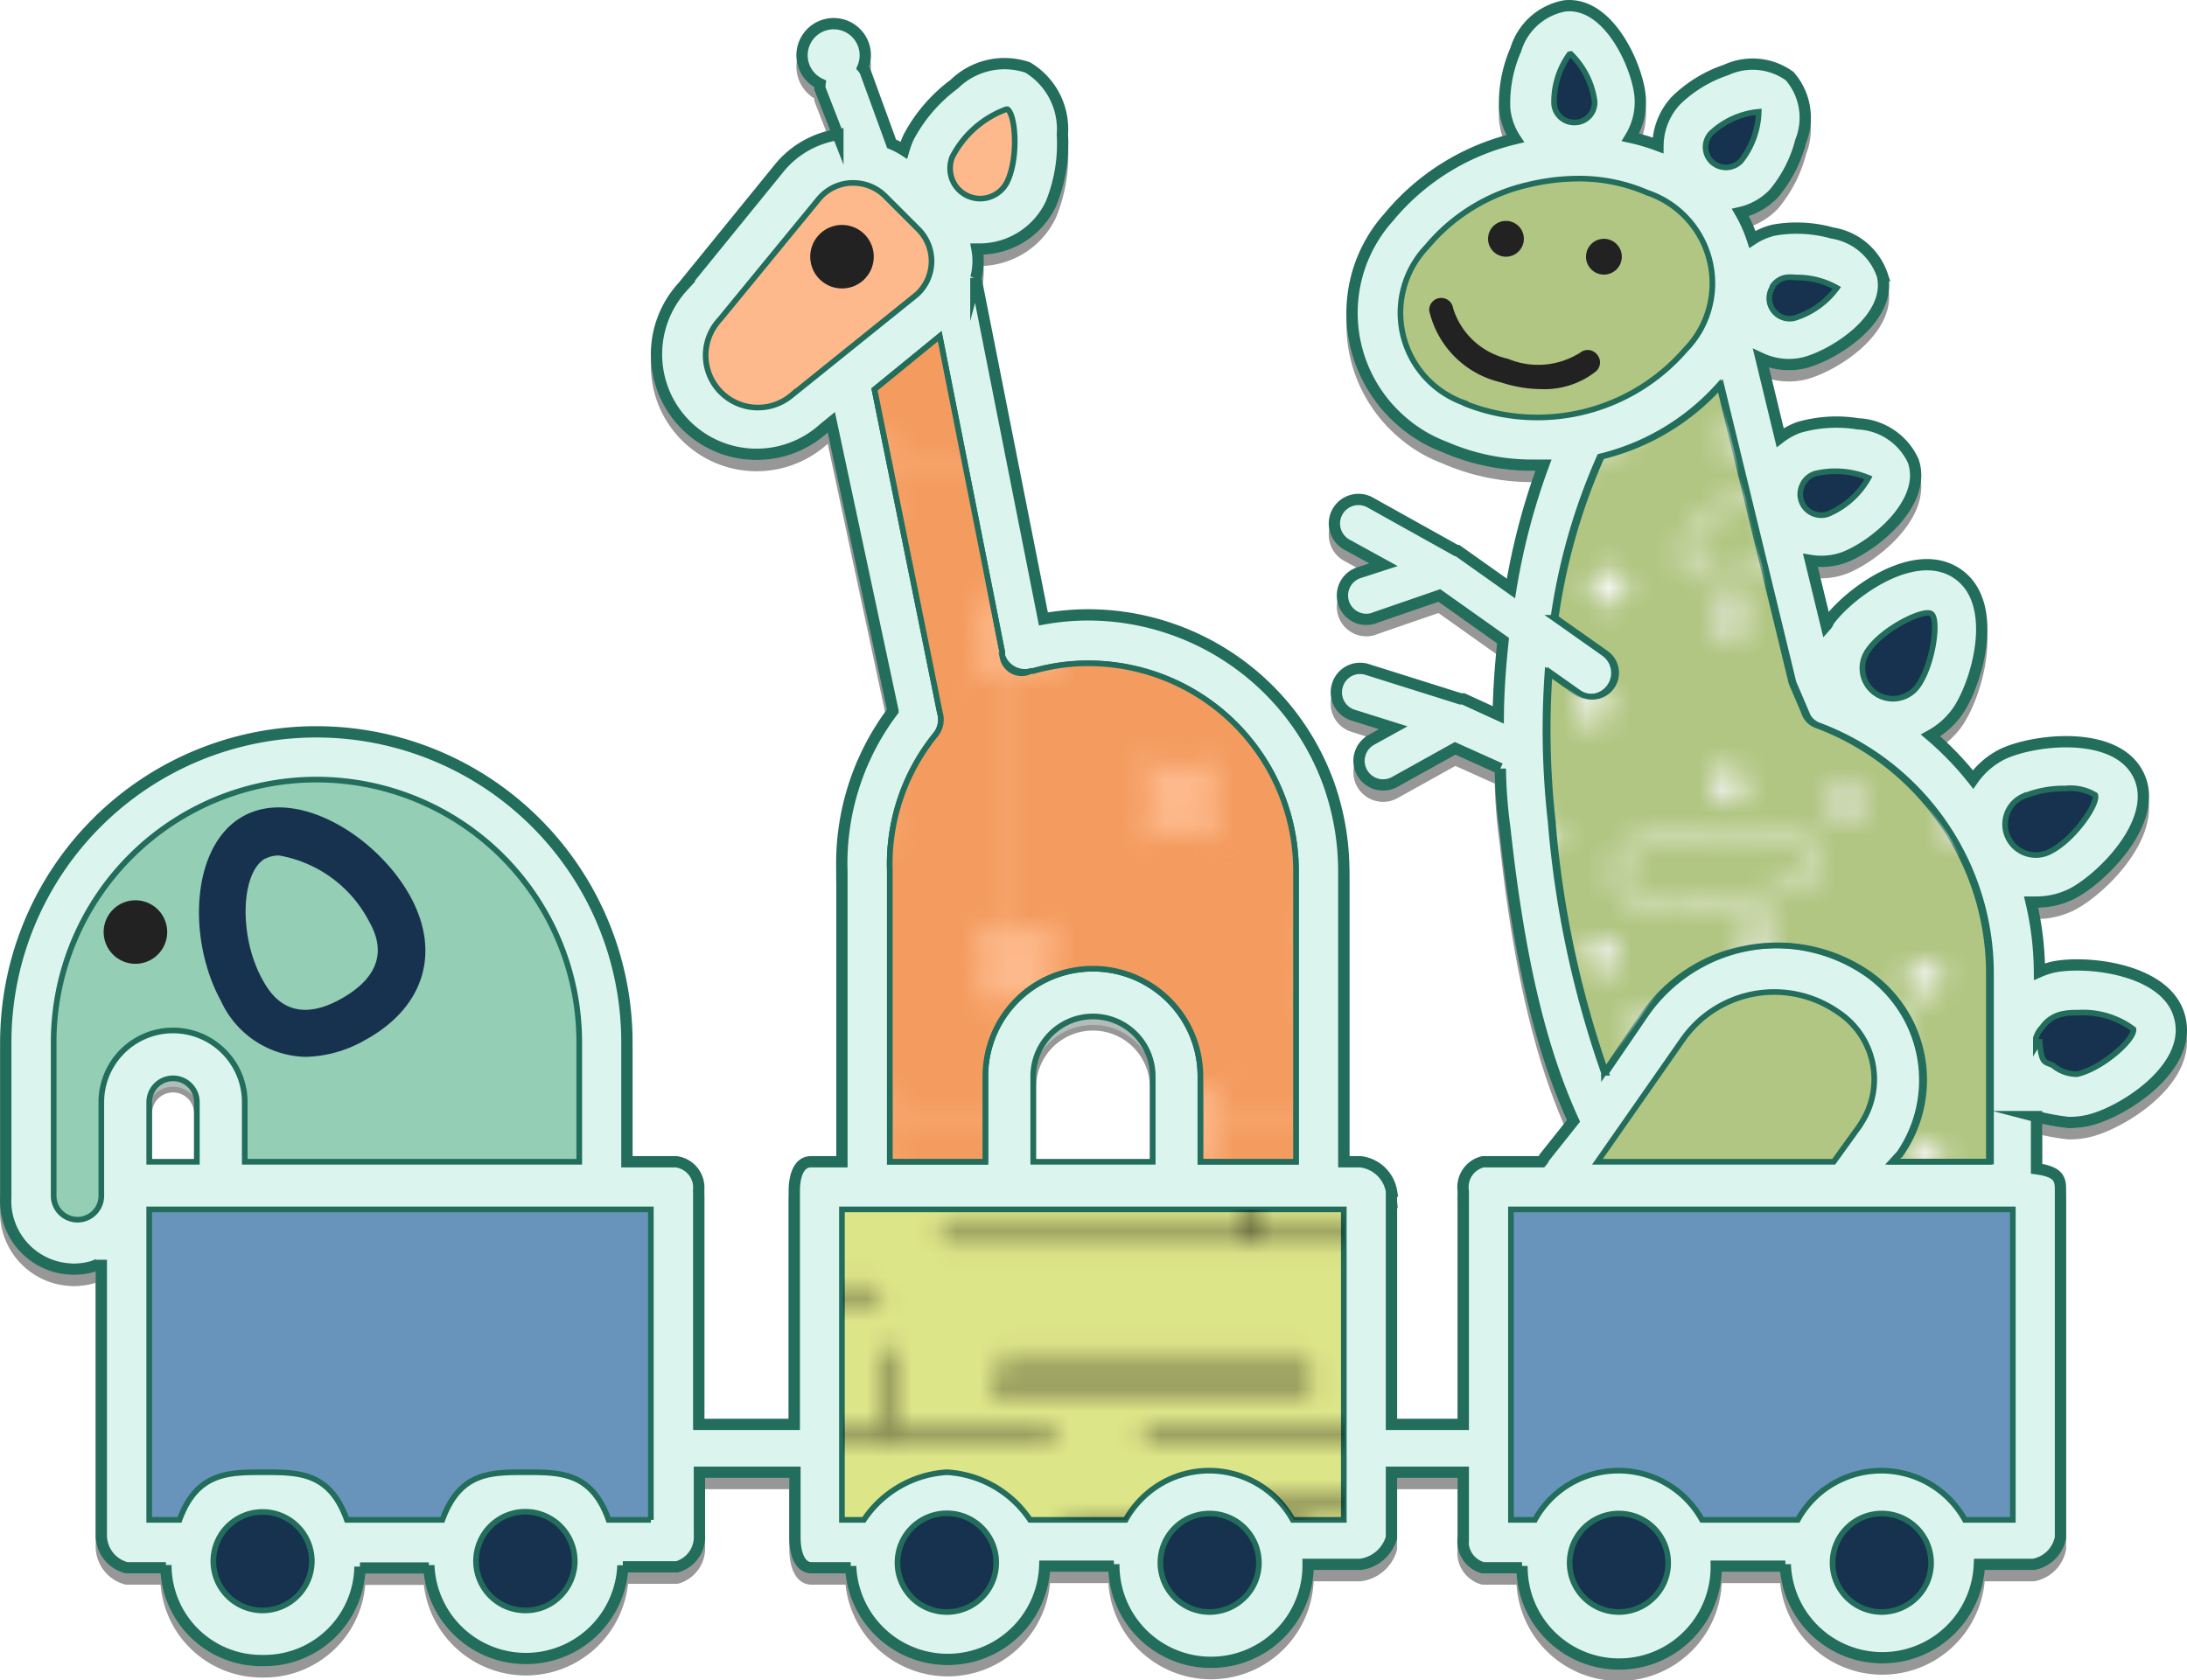 <svg xmlns="http://www.w3.org/2000/svg" viewBox="0 0 96.828 74.411">
  <defs>
    <pattern id="a1" data-name="Orange white square 1" width="28.8" height="28.8" patternTransform="translate(17.668 -20.626)" patternUnits="userSpaceOnUse" viewBox="0 0 28.8 28.8">
      <path fill="none" d="M0 0h28.8v28.8H0z"/>
      <circle cx="7.2" cy="21.599" r="5.76" fill="#f49c60"/>
      <circle cx="21.6" cy="21.599" r="5.76" fill="#f49c60"/>
      <circle cx="7.2" cy="7.199" r="5.759" fill="#f49c60"/>
      <circle cx="21.6" cy="7.199" r="5.76" fill="#f49c60"/>
      <circle cx="28.8" cy="28.799" r="5.76" fill="#f49c60"/>
      <circle cx="14.4" cy="28.799" r="5.759" fill="#f49c60"/>
      <circle cx="28.8" cy="14.4" r="5.76" fill="#f49c60"/>
      <circle cx="14.4" cy="14.4" r="5.76" fill="#f49c60"/>
      <circle cy="28.799" r="5.76" fill="#f49c60"/>
      <circle cy="14.4" r="5.76" fill="#f49c60"/>
      <circle cx="28.8" cy="-.001" r="5.76" fill="#f49c60"/>
      <circle cx="14.4" cy="-.001" r="5.759" fill="#f49c60"/>
      <circle cy="-.001" r="5.76" fill="#f49c60"/>
    </pattern>
    <pattern id="b1" data-name="Stipple Irregular 1" width="72" height="72" patternTransform="translate(-9.716 -2.135)" patternUnits="userSpaceOnUse" viewBox="0 0 72 72">
      <path fill="none" d="M0 0h72v72H0z"/>
      <path d="M75.35 63.876c-1.889-.826-5.223.716-4.049 1.774s5.666 1.39 6.6-.114-1.633-1.26-2.551-1.66zM74.5 20c-2.062 0-4.5 2.75-3 3.25s5.75-1 6-2.75-2-.5-3-.5zM73.643 48.806c-1.65-1.233-5.25-.486-4.346.81S74.5 52.253 75.75 51s-1.305-1.6-2.107-2.194zM73.5 5.25c-1.889 3.306-4.75 1.25-4-.5s5-1.25 4 .5zM23.434 11.03c2.4-1.286 6.531-1.69 7.723-.7 1.115.926 1.7 2.9-2.795 3.2s-7.37-1.19-4.928-2.5zM29.619 17.322c-1.613-1.282-5.232-.646-4.369.678s5.123 2.794 6.408 1.581-1.258-1.637-2.039-2.259zM51.018 17.192c-1.582-1.321-5.217-.774-4.385.57S51.686 20.682 53 19.5s-1.215-1.666-1.982-2.308zM52.873 41.964c-1.746-1.1-5.273-.062-4.27 1.159s5.4 2.208 6.545.858-1.427-1.481-2.275-2.017zM3.35 63.876c-1.889-.826-5.223.716-4.05 1.774s5.666 1.39 6.6-.114-1.632-1.26-2.55-1.66zM45.793 65.956c1.887-.829 3.016-4.326 1.443-4.183S42.371 65 42.846 66.7s2.031-.344 2.947-.744zM60.5 61c-2.062 0-4.5 2.75-3 3.25s5.75-1 6-2.75-2-.5-3-.5zM52.25 7c-2.062 0-4.5 2.75-3 3.25s5.75-1 6-2.75-2-.5-3-.5zM56.545 33.33c-1.27-1.625-4.94-1.852-4.408-.362S56.467 36.882 58 36s-.84-1.883-1.455-2.67zM36 24.5c-2.062 0-4.5 2.75-3 3.25s5.75-1 6-2.75-2-.5-3-.5zM19 57.5c-2.25 1.29-6.178 1.785-7.338.877-1.088-.851-1.7-2.713 2.576-3.125s7.051.934 4.762 2.248zM34.5 43.25c1.889-3.307 4.75-1.25 4 .5s-5 1.25-4-.5zM20.5 48.5c1.889-3.307 4.75-1.25 4 .5s-5 1.25-4-.5zM22.75 29.75c1.889-3.307 2.75-.75 2 1s-3 .75-2-1zM14.5 7c1.889-3.307 4.75-1.25 4 .5s-5 1.25-4-.5zM55.162 52.319c1.537-2.244 5.022-4.5 6.533-4.176 1.416.3 2.844 1.788-1.01 4.128s-7.085 2.335-5.523.048zM21.105 62.743c-1.934-.713-5.172 1.025-3.937 2.014.383.407 5.742 1.049 6.582-.507s-1.705-1.16-2.645-1.507zM42.5 5.75c1.889-3.307 4.75-1.25 4 .5s-5 1.25-4-.5zM14 42.5c1.889-3.307 4.75-1.25 4 .5s-5 1.25-4-.5zM35 55.25c-2.062 0-4.5 2.75-3 3.25s5.75-1 6-2.75-2-.5-3-.5zM13.346 26.188C11.7 24.956 8.1 25.7 9 27s5.207 2.636 6.453 1.382-1.305-1.596-2.107-2.194zM5.75 13c1.889-3.307 4.75-1.25 4 .5s-5 1.25-4-.5zM67.041 15.192c-2.656.658-6.787.025-7.7-1.231-.858-1.18-.94-3.247 3.52-2.428s6.885 2.989 4.18 3.659zM16.5 21.25c1.889-3.307 4.75-1.25 4 .5s-5 1.25-4-.5zM2.5 20c-2.062 0-4.5 2.75-3 3.25s5.75-1 6-2.75-2-.5-3-.5zM65 26.5c1.889-3.307 4.75-1.25 4 .5s-5 1.25-4-.5zM55 23c-2.062 0-4.5 2.75-3 3.25s5.75-1 6-2.75-2-.5-3-.5zM70.395 34.806c-1.652-1.233-5.252-.486-4.348.81S71.254 38.253 72.5 37s-1.3-1.6-2.105-2.194zM58.75 6.75c1.889-3.307 2.75-.75 2 1s-3 .75-2-1zM65.5 56.25c1.889-3.307 4.75-1.25 4 .5s-5 1.25-4-.5zM8.5 71.5c-2.062 0-4.5 2.75-3 3.25s5.75-1 6-2.75-2-.5-3-.5zM9 36.25c-2.062 0-4.5 2.75-3 3.25s5.75-1 6-2.75-2-.5-3-.5zM29.846 1.438C28.2.206 24.6.952 25.5 2.25s5.207 2.636 6.453 1.382-1.305-1.596-2.107-2.194zM40.25 71.25c-2.062 0-4.5 2.75-3 3.25s5.75-1 6-2.75-2-.5-3-.5zM26.9 44.636c.949 1.832 4.512 2.731 4.266 1.17s-3.531-4.646-5.2-4.063.475 2.005.934 2.893zM43.75 36.5c-3.727.784-2.389-1.558-.582-2.16s2.553 1.745.582 2.16zM29.172 34.593C31 32.764 34.647 31.259 36 31.827c1.27.535 2.344 2.167-1.66 3.682s-7.027.946-5.168-.916zM34 62.75c-1.889-3.307-4.75-1.25-4 .5s5 1.25 4-.5zM44.961 52.906c.43 2.017 3.627 3.828 3.8 2.258s-2.176-5.416-3.937-5.3-.072 2.064.137 3.042zM39.5 13.25c-3.727.784-2.389-1.558-.582-2.16s2.553 1.745.582 2.16zM1.643 48.806c-1.65-1.233-5.25-.486-4.346.81S2.5 52.253 3.75 51s-1.305-1.6-2.107-2.194zM1.5 5.25c-1.889 3.306-4.75 1.25-4-.5s5-1.25 4 .5zM60.049 70.148c-.795-1.443-4.828-1.843-4.6-.6s2.918 3.645 4.24 3.145.747-1.842.36-2.545z" fill="none" stroke="#fff" stroke-width=".3"/>
      <path d="M9.59 8.89a.239.239 0 01-.25-.25.217.217 0 01.07-.17.25.25 0 01.35-.011.278.278 0 01.08.181.3.3 0 01-.07.181.282.282 0 01-.18.069zM13.09 9.14a.239.239 0 01-.25-.25.257.257 0 01.07-.17.25.25 0 01.35-.011.278.278 0 01.08.181.3.3 0 01-.07.181.245.245 0 01-.18.069zM17.09 14.89a.207.207 0 01-.17-.069.218.218 0 01-.08-.181.257.257 0 01.07-.17.26.26 0 01.35-.011.278.278 0 01.08.181.3.3 0 01-.07.181.264.264 0 01-.18.069zM5 22.5a.218.218 0 01-.17-.07.248.248 0 01-.08-.18.288.288 0 01.068-.18.261.261 0 01.352 0 .232.232 0 01.08.18.246.246 0 01-.07.18.261.261 0 01-.18.07zM11.84 17.39a.239.239 0 01-.25-.25.217.217 0 01.07-.17.24.24 0 01.35 0 .218.218 0 01.08.17.259.259 0 01-.08.181.21.21 0 01-.17.069zM22.59 20.64a.239.239 0 01-.25-.25.287.287 0 01.07-.181.26.26 0 01.35 0 .278.278 0 01.08.181.323.323 0 01-.07.181.264.264 0 01-.18.069zM17.84 27.89a.239.239 0 01-.25-.25.257.257 0 01.07-.17.25.25 0 01.35-.011.278.278 0 01.08.181.323.323 0 01-.07.181.264.264 0 01-.18.069zM11.59 31.14a.242.242 0 01-.18-.069.287.287 0 01-.07-.181.231.231 0 01.07-.17.25.25 0 01.35-.011.255.255 0 01.01.361.282.282 0 01-.18.07zM40.5 22.25a.218.218 0 01-.17-.07.248.248 0 01-.08-.18.22.22 0 01.068-.17.255.255 0 01.361-.01.289.289 0 01.07.18.237.237 0 01-.08.18.246.246 0 01-.169.07zM23.59 10.14a.258.258 0 01-.18-.069.267.267 0 01-.07-.181.231.231 0 01.07-.17.25.25 0 01.35-.011.255.255 0 01.01.361.282.282 0 01-.18.07zM38.34 6.89a.242.242 0 01-.18-.069.267.267 0 01-.07-.181.2.2 0 01.07-.17.25.25 0 01.35-.011.259.259 0 01.08.181.276.276 0 01-.07.181.282.282 0 01-.18.069zM44.09 14.89a.258.258 0 01-.18-.069.242.242 0 01-.07-.181.217.217 0 01.07-.17.25.25 0 01.35-.011.278.278 0 01.08.181.3.3 0 01-.07.181.282.282 0 01-.18.069zM49.59 12.14a.242.242 0 01-.18-.069.267.267 0 01-.07-.181.287.287 0 01.07-.181.272.272 0 01.35 0 .278.278 0 01.08.181.3.3 0 01-.07.181.264.264 0 01-.18.069zM54.84 16.89a.239.239 0 01-.25-.25.217.217 0 01.07-.17.25.25 0 01.35-.011.255.255 0 01.01.361.264.264 0 01-.18.07zM59 18.75a.256.256 0 01-.182-.08.246.246 0 01-.068-.17.288.288 0 01.068-.18.261.261 0 01.352 0 .232.232 0 01.08.18.241.241 0 01-.25.25zM56.09 4.14a.242.242 0 01-.18-.069.267.267 0 01-.07-.181.287.287 0 01.07-.181.272.272 0 01.35 0 .278.278 0 01.08.181.3.3 0 01-.07.181.282.282 0 01-.18.069zM49.59 4.39a.239.239 0 01-.25-.25.217.217 0 01.07-.17.25.25 0 01.35-.011.3.3 0 01.08.181.323.323 0 01-.07.181.282.282 0 01-.18.069zM51.59 6.14a.242.242 0 01-.18-.069.287.287 0 01-.07-.181.217.217 0 01.07-.17.25.25 0 01.35-.011.278.278 0 01.08.181.3.3 0 01-.07.181.264.264 0 01-.18.069zM65.09 17.39a.239.239 0 01-.25-.25.231.231 0 01.07-.17.25.25 0 01.35-.011.253.253 0 01.08.181.323.323 0 01-.07.181.264.264 0 01-.18.069zM65.34 8.14a.242.242 0 01-.18-.069.287.287 0 01-.07-.181.31.31 0 01.07-.181.285.285 0 01.359 0 .323.323 0 01.07.181.3.3 0 01-.07.181.264.264 0 01-.179.069zM22.59 2.64a.242.242 0 01-.18-.069.267.267 0 01-.07-.181.287.287 0 01.07-.181.26.26 0 01.35 0 .278.278 0 01.08.181.3.3 0 01-.07.181.282.282 0 01-.18.069zM8.84 5.14a.239.239 0 01-.25-.25.231.231 0 01.07-.17.25.25 0 01.35-.011.255.255 0 01.01.361.282.282 0 01-.18.07zM2.09 3.89a.242.242 0 01-.18-.07.287.287 0 01-.07-.18.257.257 0 01.07-.17.26.26 0 01.359 0 .267.267 0 01.07.17.3.3 0 01-.07.181.282.282 0 01-.179.069zM60.5 37.25a.238.238 0 01-.25-.25.288.288 0 01.068-.18.274.274 0 01.361 0 .259.259 0 01.07.18.264.264 0 01-.07.18.292.292 0 01-.179.07zM57.59 26.14a.242.242 0 01-.18-.069.287.287 0 01-.07-.181.217.217 0 01.07-.17.261.261 0 01.359 0 .266.266 0 01.07.17.3.3 0 01-.07.181.264.264 0 01-.179.069zM40.09 17.14a.242.242 0 01-.18-.069.267.267 0 01-.07-.181.251.251 0 01.08-.181.258.258 0 01.34 0 .278.278 0 01.08.181.3.3 0 01-.07.181.282.282 0 01-.18.069zM43.84 25.89a.242.242 0 01-.18-.069.267.267 0 01-.07-.181.251.251 0 01.08-.181.26.26 0 01.35.011.266.266 0 01.07.17.3.3 0 01-.07.181.264.264 0 01-.18.069zM31.59 30.64a.254.254 0 01-.17-.06.25.25 0 01-.08-.19.231.231 0 01.07-.17.241.241 0 01.35-.011.3.3 0 01.08.181.323.323 0 01-.07.181.282.282 0 01-.18.069zM48.34 31.64a.242.242 0 01-.18-.069.267.267 0 01-.07-.181.251.251 0 01.08-.181.26.26 0 01.35.011.29.29 0 01.07.17.3.3 0 01-.07.181.264.264 0 01-.18.069zM54.84 40.14a.242.242 0 01-.18-.069.267.267 0 01-.07-.181.287.287 0 01.07-.181.261.261 0 01.35 0 .278.278 0 01.08.181.3.3 0 01-.07.181.282.282 0 01-.18.069zM42.59 43.39a.258.258 0 01-.18-.069.242.242 0 01-.07-.181.231.231 0 01.07-.17.25.25 0 01.35-.011.255.255 0 01.01.361.282.282 0 01-.18.07zM26 55.25a.233.233 0 01-.17-.07.248.248 0 01-.08-.18.311.311 0 01.068-.18.274.274 0 01.361 0 .289.289 0 01.07.18.294.294 0 01-.07.18.279.279 0 01-.179.07zM27.09 36.89a.239.239 0 01-.25-.25.231.231 0 01.07-.17.25.25 0 01.35-.011.3.3 0 01.08.181.323.323 0 01-.07.181.264.264 0 01-.18.069zM21.5 35.25a.233.233 0 01-.17-.07.248.248 0 01-.08-.18.311.311 0 01.068-.18.274.274 0 01.361 0 .289.289 0 01.07.18.294.294 0 01-.07.18.261.261 0 01-.179.07zM26.09 25.39a.239.239 0 01-.25-.25.287.287 0 01.07-.181.26.26 0 01.35 0 .278.278 0 01.08.181.323.323 0 01-.07.181.264.264 0 01-.18.069zM11.34 24.64a.242.242 0 01-.18-.069.287.287 0 01-.07-.181.231.231 0 01.07-.17.25.25 0 01.35-.011.255.255 0 01.01.361.282.282 0 01-.18.07zM6.84 16.14a.258.258 0 01-.18-.069.242.242 0 01-.07-.181.231.231 0 01.07-.17.25.25 0 01.35-.011.255.255 0 01.01.361.282.282 0 01-.18.07zM59.5 44a.317.317 0 01-.182-.07.292.292 0 01-.068-.18.288.288 0 01.068-.18.274.274 0 01.361 0 .259.259 0 01.07.18.321.321 0 01-.07.18.316.316 0 01-.179.07zM64.59 30.39a.242.242 0 01-.18-.069.267.267 0 01-.07-.181.31.31 0 01.07-.181.273.273 0 01.359.011.266.266 0 01.07.17.3.3 0 01-.07.181.264.264 0 01-.179.069zM58.34 30.14a.242.242 0 01-.18-.069.287.287 0 01-.07-.181.257.257 0 01.07-.17.261.261 0 01.359 0 .266.266 0 01.07.17.3.3 0 01-.07.181.264.264 0 01-.179.069zM65.34 21.39a.239.239 0 01-.25-.25.238.238 0 01.07-.17.261.261 0 01.359 0 .266.266 0 01.07.17.323.323 0 01-.07.181.264.264 0 01-.179.069zM61.59 22.14a.239.239 0 01-.25-.25.217.217 0 01.07-.17.25.25 0 01.35-.011.255.255 0 01.01.361.264.264 0 01-.18.07zM67.59 2.64a.239.239 0 01-.25-.25.217.217 0 01.07-.17.259.259 0 01.35-.011.278.278 0 01.08.181.3.3 0 01-.07.181.264.264 0 01-.18.069zM33.09 3.64a.239.239 0 01-.25-.25.287.287 0 01.07-.181.26.26 0 01.35 0 .278.278 0 01.08.181.3.3 0 01-.07.181.264.264 0 01-.18.069zM46.84 23.39a.242.242 0 01-.18-.069.267.267 0 01-.07-.181.251.251 0 01.08-.181.258.258 0 01.34 0 .278.278 0 01.08.181.3.3 0 01-.07.181.282.282 0 01-.18.069zM4.59 44.39a.239.239 0 01-.25-.25.217.217 0 01.07-.17.25.25 0 01.35-.011.278.278 0 01.08.181.3.3 0 01-.07.181.282.282 0 01-.18.069zM64.09 46.39a.242.242 0 01-.18-.069.257.257 0 01-.07-.181.231.231 0 01.07-.17.25.25 0 01.35-.011.255.255 0 01.01.361.264.264 0 01-.18.07zM65.84 38.14a.239.239 0 01-.25-.25.231.231 0 01.07-.17.262.262 0 01.359-.011.353.353 0 01.07.181.323.323 0 01-.07.181.264.264 0 01-.179.069zM40.59 37.39a.242.242 0 01-.18-.069.267.267 0 01-.07-.181.251.251 0 01.08-.181.258.258 0 01.34 0 .278.278 0 01.08.181.3.3 0 01-.07.181.282.282 0 01-.18.069zM41.25 29.75a.238.238 0 01-.25-.25.229.229 0 01.08-.18.259.259 0 01.35 0 .289.289 0 01.07.18.241.241 0 01-.07.17.255.255 0 01-.18.08zM21 54.25a.218.218 0 01-.17-.07.248.248 0 01-.08-.18.288.288 0 01.068-.18.261.261 0 01.352 0 .246.246 0 01.08.18.264.264 0 01-.07.18.279.279 0 01-.18.07zM18.35 33.17a.218.218 0 01-.17-.07.246.246 0 01-.08-.18.276.276 0 01.07-.17.249.249 0 01.35-.01.24.24 0 01.08.18.291.291 0 01-.07.18.258.258 0 01-.18.07zM41.1 33.42a.218.218 0 01-.17-.07.23.23 0 01-.08-.18.261.261 0 01.08-.18.246.246 0 01.34 0 .27.27 0 01.08.18.291.291 0 01-.07.18.275.275 0 01-.18.07zM66.25 60.75a.317.317 0 01-.182-.07.292.292 0 01-.068-.18.25.25 0 11.5 0 .246.246 0 01-.07.18.279.279 0 01-.18.07zM48.5 25.5a.24.24 0 01-.182-.08.246.246 0 01-.068-.17.311.311 0 01.068-.18.274.274 0 01.361 0 .259.259 0 01.07.18.294.294 0 01-.07.18.271.271 0 01-.179.07zM41.5 50a.238.238 0 01-.25-.25.288.288 0 01.068-.18.263.263 0 01.361 0 .289.289 0 01.07.18.241.241 0 01-.249.25zM26.35 33.67a.239.239 0 01-.18-.07.28.28 0 01-.07-.18.244.244 0 01.08-.18.26.26 0 01.35.01.263.263 0 01.07.17.237.237 0 01-.07.18.242.242 0 01-.18.07zM9.75 50a.317.317 0 01-.182-.07.292.292 0 01-.068-.18.234.234 0 01.068-.17.264.264 0 01.361-.01.259.259 0 01.07.18.294.294 0 01-.07.18.261.261 0 01-.179.07zM21.85 42.42a.232.232 0 01-.17-.07.246.246 0 01-.08-.18.253.253 0 01.07-.17.249.249 0 01.35-.01.252.252 0 01.01.359.258.258 0 01-.18.071zM16.35 38.17a.232.232 0 01-.17-.07.246.246 0 01-.08-.18.3.3 0 01.07-.18.258.258 0 01.35 0 .27.27 0 01.08.18.237.237 0 01-.07.18.275.275 0 01-.18.07zM15.85 46.17a.218.218 0 01-.17-.07.214.214 0 01-.08-.18.253.253 0 01.07-.17.249.249 0 01.35-.01.27.27 0 01.08.18.237.237 0 01-.07.18.258.258 0 01-.18.07zM34.6 48.17a.239.239 0 01-.18-.07.265.265 0 010-.359.258.258 0 01.35 0 .27.27 0 01.08.18.291.291 0 01-.07.18.242.242 0 01-.18.069zM41.1 56.67a.254.254 0 01-.18-.07.261.261 0 01-.07-.18.244.244 0 01.08-.18.257.257 0 01.34 0 .252.252 0 01.01.359.258.258 0 01-.18.071zM28.85 59.92a.25.25 0 01-.17-.061.246.246 0 01-.08-.189.253.253 0 01.07-.17.26.26 0 01.35-.01.27.27 0 01.08.18.237.237 0 01-.07.18.242.242 0 01-.18.07zM7.5 55.75a.233.233 0 01-.17-.07.248.248 0 01-.08-.18.288.288 0 01.068-.18.263.263 0 01.361 0 .259.259 0 01.07.18.321.321 0 01-.07.18.316.316 0 01-.179.07zM17.1 60.42a.239.239 0 01-.18-.07.28.28 0 01-.07-.18.3.3 0 01.07-.18.258.258 0 01.35 0 .27.27 0 01.08.18.237.237 0 01-.07.18.242.242 0 01-.18.07zM15.75 53.5a.317.317 0 01-.182-.07.292.292 0 01-.068-.18.288.288 0 01.068-.18.274.274 0 01.361 0 .289.289 0 01.07.18.294.294 0 01-.07.18.279.279 0 01-.179.07zM24.75 39a.238.238 0 01-.25-.25.288.288 0 01.068-.18.263.263 0 01.361 0 .289.289 0 01.07.18.241.241 0 01-.249.25zM45.35 58.92a.239.239 0 01-.18-.07.261.261 0 01-.07-.18.253.253 0 01.07-.17.249.249 0 01.35-.01.24.24 0 01.08.18.291.291 0 01-.07.18.258.258 0 01-.18.07zM50.85 46.92a.239.239 0 01-.18-.07.28.28 0 01-.07-.18.253.253 0 01.07-.17.262.262 0 01.359 0 .231.231 0 01.07.17.237.237 0 01-.07.18.242.242 0 01-.179.07zM44.6 46.67a.218.218 0 01-.17-.07.23.23 0 01-.08-.18.261.261 0 01.08-.18.246.246 0 01.34 0 .27.27 0 01.08.18.291.291 0 01-.07.18.275.275 0 01-.18.07zM59.75 58.75a.218.218 0 01-.17-.07.248.248 0 01-.08-.18.288.288 0 01.068-.18.274.274 0 01.361 0 .243.243 0 01.07.18.246.246 0 01-.07.18.261.261 0 01-.179.07zM47.85 38.67a.239.239 0 01-.18-.07.237.237 0 01-.07-.18.253.253 0 01.07-.17.272.272 0 01.359-.01.313.313 0 01.07.18.237.237 0 01-.07.18.242.242 0 01-.179.07zM33.1 39.92a.239.239 0 01-.18-.07.261.261 0 01-.07-.18.244.244 0 01.08-.18.26.26 0 01.35.01.263.263 0 01.07.17.291.291 0 01-.07.18.258.258 0 01-.18.07zM50.35 62.92a.254.254 0 01-.18-.07.252.252 0 01.01-.359.257.257 0 01.34 0 .252.252 0 01.01.359.258.258 0 01-.18.07zM50.25 53.75a.262.262 0 01-.182-.07.292.292 0 01-.068-.18.245.245 0 01.08-.18.258.258 0 01.35 0 .243.243 0 01.07.18.294.294 0 01-.07.18.261.261 0 01-.18.07zM30.5 51.25a.233.233 0 01-.17-.07.248.248 0 01-.08-.18.288.288 0 01.068-.18.264.264 0 01.361.01.243.243 0 01.07.17.294.294 0 01-.07.18.261.261 0 01-.179.07zM5.75 39.75a.233.233 0 01-.17-.07.248.248 0 01-.08-.18.234.234 0 01.068-.17.243.243 0 01.352-.01.246.246 0 01.08.18.294.294 0 01-.07.18.261.261 0 01-.18.07zM1.75 34.5a.317.317 0 01-.182-.07.292.292 0 01-.068-.18.234.234 0 01.068-.17.251.251 0 01.352-.01.246.246 0 01.08.18.294.294 0 01-.07.18.316.316 0 01-.18.07zM68.75 51a.317.317 0 01-.182-.07.292.292 0 01-.068-.18.288.288 0 01.068-.18.274.274 0 01.361 0 .259.259 0 01.07.18.264.264 0 01-.07.18.316.316 0 01-.179.07zM12.25 64.25a.293.293 0 01-.182-.07A.319.319 0 0112 64a.288.288 0 01.068-.18.261.261 0 01.352 0 .252.252 0 01.08.18.246.246 0 01-.07.18.261.261 0 01-.18.07zM8.25 69a.317.317 0 01-.182-.07.262.262 0 01-.068-.18.288.288 0 01.068-.18.274.274 0 01.361 0 .289.289 0 01.07.18.264.264 0 01-.07.18.261.261 0 01-.179.07zM10.25 61a.317.317 0 01-.182-.07.292.292 0 01-.068-.18.234.234 0 01.068-.17.252.252 0 01.352-.01.232.232 0 01.08.18.294.294 0 01-.07.18.279.279 0 01-.18.07zM17.75 67.5a.317.317 0 01-.182-.07.292.292 0 01-.068-.18.288.288 0 01.068-.18.274.274 0 01.361 0 .289.289 0 01.07.18.294.294 0 01-.07.18.279.279 0 01-.179.07zM24.5 70a.258.258 0 01-.17-.07.248.248 0 01-.08-.18.288.288 0 01.068-.18.274.274 0 01.361 0 .313.313 0 01.07.18.264.264 0 01-.07.18.317.317 0 01-.179.07zM28.75 66a.238.238 0 01-.25-.25.245.245 0 01.08-.18.258.258 0 01.35 0 .277.277 0 01.07.18.241.241 0 01-.07.17.255.255 0 01-.18.08zM69.75 31.5a.262.262 0 01-.182-.07.292.292 0 01-.068-.18.245.245 0 01.08-.18.258.258 0 01.35 0 .289.289 0 01.07.18.294.294 0 01-.07.18.261.261 0 01-.18.07zM55.75 46.25a.238.238 0 01-.25-.25.242.242 0 01.068-.17.263.263 0 01.361-.01A.277.277 0 0156 46a.241.241 0 01-.07.17.255.255 0 01-.18.08zM37.75 69a.317.317 0 01-.182-.07.269.269 0 01-.068-.18.245.245 0 01.08-.18.257.257 0 01.34 0 .232.232 0 01.08.18.294.294 0 01-.07.18.261.261 0 01-.18.07zM47.75 70a.317.317 0 01-.182-.07.292.292 0 01-.068-.18.245.245 0 01.08-.18.27.27 0 01.35 0 .289.289 0 01.07.18.246.246 0 01-.07.18.317.317 0 01-.18.07zM62.75 67.5a.262.262 0 01-.182-.07.292.292 0 01-.068-.18.245.245 0 01.08-.18.258.258 0 01.35 0 .243.243 0 01.07.18.246.246 0 01-.07.18.261.261 0 01-.18.07zM53.25 71a.293.293 0 01-.182-.07.269.269 0 01-.068-.18.245.245 0 01.08-.18.27.27 0 01.35 0 .313.313 0 01.07.18.321.321 0 01-.07.18.279.279 0 01-.18.07zM32.75 68a.238.238 0 01-.25-.25.245.245 0 01.08-.18.258.258 0 01.35 0 .277.277 0 01.07.18.241.241 0 01-.07.17.234.234 0 01-.18.08zM24.5 62a.218.218 0 01-.17-.07.248.248 0 01-.08-.18.288.288 0 01.068-.18.274.274 0 01.361 0 .289.289 0 01.07.18.241.241 0 01-.07.17.234.234 0 01-.179.08zM36.5 53a.233.233 0 01-.17-.07.248.248 0 01-.08-.18.288.288 0 01.068-.18.261.261 0 01.352 0 .219.219 0 01.08.18.294.294 0 01-.07.18.279.279 0 01-.18.07zM54.6 59.17a.254.254 0 01-.18-.07.252.252 0 01.01-.359.246.246 0 01.34 0 .27.27 0 01.08.18.291.291 0 01-.07.18.258.258 0 01-.18.069zM67.75 69.5a.317.317 0 01-.182-.07.292.292 0 01-.068-.18.288.288 0 01.068-.18.274.274 0 01.361 0 .259.259 0 01.07.18.264.264 0 01-.07.18.317.317 0 01-.179.07zM3.75 12.75a.317.317 0 01-.182-.07.292.292 0 01-.068-.18.234.234 0 01.068-.17.251.251 0 01.352-.01.246.246 0 01.08.18.264.264 0 01-.07.18.279.279 0 01-.18.07zM69 42.25a.293.293 0 01-.182-.07.262.262 0 01-.068-.18.245.245 0 01.08-.18.25.25 0 01.35.01.243.243 0 01.07.17.264.264 0 01-.07.18.245.245 0 01-.18.07zM31.25 23.75a.293.293 0 01-.182-.07.269.269 0 01-.068-.18.288.288 0 01.068-.18.274.274 0 01.361 0 .277.277 0 01.07.18.241.241 0 01-.249.25zM36 20.5a.218.218 0 01-.17-.07.248.248 0 01-.08-.18.288.288 0 01.068-.18.274.274 0 01.361 0 .289.289 0 01.07.18.264.264 0 01-.07.18.245.245 0 01-.179.07zM29 27.75a.233.233 0 01-.17-.07.248.248 0 01-.08-.18.288.288 0 01.068-.18.251.251 0 01.352 0 .232.232 0 01.08.18.264.264 0 01-.07.18.279.279 0 01-.18.07zM13 21.25a.233.233 0 01-.17-.07.248.248 0 01-.08-.18.288.288 0 01.068-.18.263.263 0 01.361.01.243.243 0 01.07.17.294.294 0 01-.07.18.279.279 0 01-.179.07zM29.25 9a.258.258 0 01-.17-.07.229.229 0 01-.08-.18.22.22 0 01.068-.17.243.243 0 01.352-.01.246.246 0 01.08.18.241.241 0 01-.07.17.255.255 0 01-.18.08zM2 56.5a.317.317 0 01-.182-.07.292.292 0 01-.068-.18.254.254 0 01.43-.18.277.277 0 01.07.18.294.294 0 01-.07.18.261.261 0 01-.18.07zM10.5 44.75a.317.317 0 01-.182-.07.292.292 0 01-.068-.18.288.288 0 01.068-.18.274.274 0 01.361 0 .243.243 0 01.07.18.294.294 0 01-.07.18.261.261 0 01-.179.07zM62.5 40.25a.317.317 0 01-.182-.07.269.269 0 01-.068-.18.229.229 0 01.08-.18.27.27 0 01.35 0 .289.289 0 01.07.18.294.294 0 01-.07.18.261.261 0 01-.18.07zM3.84 30.64a.239.239 0 01-.25-.25.257.257 0 01.07-.17.25.25 0 01.35-.011.278.278 0 01.08.181.323.323 0 01-.07.181.282.282 0 01-.18.069z" fill="#231f20" stroke="#fff" stroke-miterlimit="10"/>
      <path d="M-1.605 34.806c-1.652-1.233-5.252-.486-4.348.81S-.746 38.253.5 37s-1.3-1.6-2.105-2.194zM8.5-.5c-2.062 0-4.5 2.75-3 3.25s5.75-1 6-2.75-2-.5-3-.5zM40.25-.75c-2.062 0-4.5 2.75-3 3.25s5.75-1 6-2.75-2-.5-3-.5zM60.049-1.852c-.795-1.443-4.828-1.843-4.6-.6s2.918 3.645 4.24 3.145.747-1.842.36-2.545z" fill="none" stroke="#fff" stroke-width=".3"/>
    </pattern>
    <pattern id="c1" data-name="Lines 1 " width="72" height="72" patternTransform="translate(-13.567 -42.638)" patternUnits="userSpaceOnUse" viewBox="0 0 72 72">
      <path fill="none" d="M0 0h72v72H0z"/>
      <path fill="none" stroke="#000" stroke-linecap="square" stroke-width=".3" d="M29.438 73.625v-3.5M71 9.625h22.687M78.187 13.875H71M71 25.375h23.937M71 34.625h30.687M71 50.375h31.937M71 59.125h2.687M71 53.375h36.687M81.187 41.875H71M71 66.375h10.187M71 63.375h24.187M-1 9.625h22.688M11.938 3.875h43.75M16.188 9.625v-5.75M34.438 5.625h31.5M20.438 7.375h39.5M48.938 16.875h20.25M62.188 16.875v-3.5M70.687 13.875h-6.249M6.188 13.875H-1M4.938 16.875h24.25M38.188 9.625h32.999M18.938 13.875h24.25M51.438 22.125H73M51.188 23.375H73M7.188 22.125h18.75M6.938 23.375h12.5M21.688 19.125h24.25M33.438 25.375h20.25M46.688 25.375v-3.5M-1 25.375h23.938M3.938 25.375v-3.5M57.938 25.375h12.499M29.688 22.125h3.75M-1 34.625h30.688M19.938 28.875h43.75M24.188 34.625v-5.75M42.438 30.625H73M28.438 32.375h39.5M56.938 41.875H73M70.188 41.875v-3.5M55.938 38.875h-2M14.188 38.875h-6.25M12.938 41.875h24.25M46.688 34.625H73M26.938 38.875h24.25M59.438 47.125H73M59.188 48.375H73M15.188 47.125h18.75M14.938 48.375h12.5M29.688 44.125h24.25M41.438 50.375h20.25M54.688 50.375v-3.5M-1 50.375h31.938M11.938 50.375v-3.5M65.938 50.375H73M37.688 47.125h3.75M-1 59.125h2.688M-1 53.375h36.688M14.438 55.125h31.5M1.75 56.875h38.188M28.938 66.375h20.25M42.188 66.375v-3.5M51.688 63.375h-6.25M9.188 41.875H-1M-1 66.375H9.188M18.688 59.125h33M-1 63.375h24.188M58.938 59.125H73M37.438 68.625h24M62.438 63.375H73M1.688 68.625h24.25M29.438 73.625v-3.5M62.438 54.875H73M65.188 68.625h3.75M16.188 1.625h20.25M29.438 1.625v-3.5M2.688 4.125h3.75M-20.563 22.125H1M-20.813 23.375H1M-29.563 30.625H1M-15.063 41.875H1M-25.313 34.625H1M-12.563 47.125H1M-12.813 48.375H1M-6.063 50.375H1M-13.063 59.125H1M-9.563 63.375H1M-9.563 54.875H1M29.438 1.625v-3.5"/>
    </pattern>
  </defs>
  <g data-name="Layer 1">
    <g data-name="&lt;Group&gt;">
      <g opacity=".41" style="mix-blend-mode:multiply">
        <path d="M89.116 54.061v13.75h-2.12a4.235 4.235 0 00-5.75-1.65 4.158 4.158 0 00-1.65 1.65h-4.24a4.23 4.23 0 00-7.4 0h-1.06v-13.75h22.22zM28.816 54.061v13.75h-1.87c-.75-2.11-2.12-2.11-3.68-2.11s-2.91 0-3.68 2.11h-4.23c-.75-2.11-2.12-2.11-3.68-2.11s-2.96 0-3.73 2.11h-1.34v-13.75h22.21z" fill="#000023"/>
        <path d="M94.456 46.081c.06.45-1.37 1.73-2.49 1.99a1.629 1.629 0 01-1.06-.38c-.34-.19-.52 0-.6-1.05h-.08a.963.963 0 01-.09.2v-.36a1.082 1.082 0 01.27-.47 1.442 1.442 0 01.88-.6 2.763 2.763 0 01.7-.06 3.717 3.717 0 012.47.73zM92.766 35.711c.13.41-.97 1.99-2 2.5a1.36 1.36 0 11-1.2-2.44v.01a4.615 4.615 0 011.87-.36 2.127 2.127 0 011.33.29zM85.486 27.671c.38.18.11 2.21-.55 3.17a1.353 1.353 0 01-2.29-1.44.359.359 0 01.07-.1v-.01c.66-.95 2.39-1.8 2.77-1.62zM81.246 21.371a3.022 3.022 0 011.48.29 3.693 3.693 0 01-1.78 1.6.926.926 0 01-1.14-1.29v-.01a.947.947 0 01.54-.48 3 3 0 01.9-.11zM79.496 12.791a3.559 3.559 0 011.83.46 3.657 3.657 0 01-1.89 1.34.905.905 0 01-1.08-.68.922.922 0 01.12-.69v-.04a.911.911 0 01.58-.39 1.62 1.62 0 01.44 0zM77.866 5.451a3.679 3.679 0 01-.79 2.18.912.912 0 01-1.28.04.9.9 0 01-.04-1.27 3.564 3.564 0 012.11-.95zM70.596 4.951a.883.883 0 01-.81.97h-.01a.892.892 0 01-.97-.82 3.609 3.609 0 01.68-2.2l.06-.01a3.621 3.621 0 011.05 2.06z"/>
        <path d="M72.926 9.031a4.236 4.236 0 012.67 5.36 4.139 4.139 0 01-.97 1.59 8.665 8.665 0 01-9.75 2.4v-.02a4.231 4.231 0 01-1.7-6.93 8.222 8.222 0 014.49-2.75 9.5 9.5 0 012.18-.27 7.572 7.572 0 013.08.62z" fill="#182d00"/>
        <path d="M40.656 10.651a2 2 0 010 2.83 1.738 1.738 0 01-.15.13l-5.34 4.3-.09.07a2.314 2.314 0 01-3.26-3.27l.07-.08 4.34-5.29a1.986 1.986 0 011.45-.74h.1a2 2 0 011.41.58zM44.606 5.341c.36.25.49 2.12 0 3.18a1.331 1.331 0 01-2.54-.57 1.413 1.413 0 01.09-.49 4.4 4.4 0 012.39-2.12h.06z" fill="#642000"/>
        <path d="M90.136 46.841a.963.963 0 00.09-.2h.08c.08 1.05.26.86.6 1.05a1.629 1.629 0 001.06.38c1.12-.26 2.55-1.54 2.49-1.99a3.717 3.717 0 00-2.47-.73 2.763 2.763 0 00-.7.06 1.442 1.442 0 00-.88.6 1.082 1.082 0 00-.27.47v.36zm-52.47 23.09h-1.73c-.58 0-.74-.76-.74-1.34v-2.89h-4.23v2.77a1.377 1.377 0 01-.99 1.42h-2.4a4.3 4.3 0 01-8.59-.07v.12h-3.05a4.233 4.233 0 01-4.3 4.1h-.06a4.225 4.225 0 01-4.23-4.23v.12h-1.74a1.489 1.489 0 01-1.12-1.42v-12.22c0 .26-.69.42-1.27.42-.04 0-.08-.01-.12-.01a3.023 3.023 0 01-2.84-3.2v-6.84a13.75 13.75 0 0127.5 0v5.29h2.18a1.152 1.152 0 011 1.22v10.41h4.23v-10.33c0-.59.16-1.3.74-1.3h1.37v-12.84a11.2 11.2 0 012.26-7.13l-2.73-12.78-.32.26a4.431 4.431 0 01-6.26-6.26l4.3-5.29a4.163 4.163 0 012.57-1.45l-.79-2.03a.81.81 0 010-.22 1.407 1.407 0 111.89-.71.761.761 0 01.12.19l1.16 3.18a3.448 3.448 0 01.54.28 4.188 4.188 0 01.22-.59 7 7 0 012.02-2.34 3.173 3.173 0 013.25-.73 3.186 3.186 0 011.53 2.97 7 7 0 01-.51 3.07 3.5 3.5 0 01-3.15 2h-.12a2.911 2.911 0 01-.05 1.28l2.99 15.1a11.185 11.185 0 012-.18h.01a11.345 11.345 0 0110.61 7.45 11.633 11.633 0 01.68 3.93v12.84h.74a1.581 1.581 0 011.37 1.3v10.33h3.18v-10.33a1.154 1.154 0 01.87-1.3h2.6a.677.677 0 00.12-.19l1.29-1.62c-1.46-3.19-2.41-7.2-3.04-12.96a21.618 21.618 0 01-.2-2.64l-2-.9-2.66 1.48a1.066 1.066 0 01-1.06-1.85l.98-.54-1.78-.56a1.056 1.056 0 01-.69-1.33 1.045 1.045 0 011.32-.69l4.13 1.3h.12l1.55.71c.01-1.12.1-2.24.21-3.29l-2.82-2-2.87.99c-.02.01-.05.02-.07.03a1.06 1.06 0 01-.58-2.04l1.05-.34-1.64-.9a1.066 1.066 0 011.06-1.85l3.8 2.12h.05l2.37 1.68a29.478 29.478 0 011.44-5.46h-.42a9.677 9.677 0 01-3.94-.8 6.256 6.256 0 01-1.99-1.21 6.335 6.335 0 01-.51-8.96 10.357 10.357 0 015.61-3.49 2.917 2.917 0 01-.47-1.37 5.905 5.905 0 01.49-2.56 2.79 2.79 0 012.17-1.95c1.98-.21 3.24 2.74 3.34 4.02a3 3 0 01-.43 1.8 8.944 8.944 0 011.22.36 2.962 2.962 0 01.79-1.98 5.8 5.8 0 012.22-1.36 2.8 2.8 0 012.82.27 2.8 2.8 0 01.49 2.88 5.9 5.9 0 01-1.19 2.32 2.977 2.977 0 01-1.48.84 6.347 6.347 0 01.53 1.19 2.977 2.977 0 01.95-.41 5.814 5.814 0 012.59.13 2.8 2.8 0 012.22 1.89c.43 1.95-2.28 3.59-3.53 3.87a2.934 2.934 0 01-1.85-.21l.85 3.51a3.114 3.114 0 01.82-.45 5.99 5.99 0 012.63-.16 2.823 2.823 0 012.44 1.64c.66 1.91-1.88 3.86-3.11 4.29a2.935 2.935 0 01-1.44.12l.7 2.88a.47.47 0 00.1-.18c.86-1.21 3.81-3.43 5.71-2.11s.86 4.86 0 6.1a3.56 3.56 0 01-1.19 1.06 13.86 13.86 0 011.88 1.95 3.511 3.511 0 011.28-1.11c1.35-.66 5.03-1.12 6.04.9s-1.64 4.62-2.98 5.29a3.533 3.533 0 01-1.53.35h-.24a13.874 13.874 0 01.37 3.08 3.575 3.575 0 01.55-.19c1.44-.33 5.16.03 5.67 2.26.55 2.26-2.66 4.23-4.12 4.53a3.74 3.74 0 01-.82.08 9.967 9.967 0 01-1.41-.26v2.31c1.06.14 1.06.52 1.06.99v15.34a1.492 1.492 0 01-1.19 1.19h-2.4a4.3 4.3 0 01-8.59.08h-3.06a4.3 4.3 0 01-8.6.07h-1.73a1.206 1.206 0 01-.87-1.34v-2.89h-3.18v2.89a1.655 1.655 0 01-1.37 1.19h-2.32a4.3 4.3 0 01-8.6.08h-3.06a4.3 4.3 0 01-8.59.07zm53.1-31.72c1.03-.51 2.13-2.09 2-2.5a2.127 2.127 0 00-1.33-.29 4.615 4.615 0 00-1.87.36v-.01a1.36 1.36 0 101.2 2.44zm-1.65 29.6v-13.75h-22.22v13.75h1.06a4.23 4.23 0 017.4 0h4.24a4.158 4.158 0 011.65-1.65 4.235 4.235 0 015.75 1.65h2.12zm-1.06-15.86v-8.31a11.74 11.74 0 00-7.66-11.03.9.9 0 01-.53-.58l-.53-1.24a.845.845 0 01-.05-.17l-3.17-13.07a10.334 10.334 0 01-5.29 3.17 27.018 27.018 0 00-2.05 7.14l2.24 1.58a1.057 1.057 0 11-1.23 1.72l-1.27-.9a35.946 35.946 0 00.14 6.64v.01a44.4 44.4 0 002.36 11.1l1.73-2.54a7.1 7.1 0 019.83-1.89.053.053 0 00.03.02 5.747 5.747 0 011.48 7.98l-.34.37h4.31zm-3.12-21.11c.66-.96.93-2.99.55-3.17s-2.11.67-2.77 1.62v.01a.359.359 0 00-.07.1 1.353 1.353 0 002.29 1.44zm.56 38.87a2.18 2.18 0 10-2.18 2.18 2.2 2.2 0 001.54-.64 2.144 2.144 0 00.64-1.54zm-3.11-19.44a3.565 3.565 0 00-1.01-4.95 4.942 4.942 0 00-6.88 1.23l-3.77 5.4h10.46l1.16-1.61c.01-.02.03-.05.04-.07zm.34-28.61a3.851 3.851 0 00-2.38-.18.947.947 0 00-.54.48v.01a.926.926 0 001.14 1.29 3.693 3.693 0 001.78-1.6zm-1.4-8.41a3.559 3.559 0 00-1.83-.46 1.62 1.62 0 00-.44 0 .911.911 0 00-.58.39v.04a.922.922 0 00-.12.69.905.905 0 001.08.68 3.657 3.657 0 001.89-1.34zm-4.25-5.62a3.679 3.679 0 00.79-2.18 3.564 3.564 0 00-2.11.95.9.9 0 00.04 1.27.912.912 0 001.28-.04zm-1.48 6.76a4.236 4.236 0 00-2.67-5.36 7.572 7.572 0 00-3.08-.62 9.5 9.5 0 00-2.18.27 8.222 8.222 0 00-4.49 2.75 4.231 4.231 0 001.7 6.93v.02a8.665 8.665 0 009.75-2.4 4.139 4.139 0 00.97-1.59zm-1.74 55.32a2.185 2.185 0 10-.64 1.54 2.144 2.144 0 00.64-1.54zm-4.07-63.79a.883.883 0 00.81-.97 3.621 3.621 0 00-1.05-2.06l-.06.01a3.609 3.609 0 00-.68 2.2.892.892 0 00.97.82h.01zm-10.29 61.89v-13.75h-22.22v13.75h.97a4.772 4.772 0 013.68-2.11 4.772 4.772 0 013.68 2.11h4.23a4.289 4.289 0 011.65-1.65 4.233 4.233 0 015.75 1.65h2.26zm-2.12-15.86v-12.88a9.2 9.2 0 00-9.21-9.19 8.952 8.952 0 00-2.42.34h-.1a1.058 1.058 0 01-1.27-.69v-.13l-2.77-14.01-2.89 2.36 2.9 14.33a1.044 1.044 0 01-.19.95 9.1 9.1 0 00-2.03 6.03v12.89h4.23v-3.79a4.76 4.76 0 019.52 0v3.79h4.23zm-1.64 17.76a2.185 2.185 0 10-.64 1.54 2.144 2.144 0 00.64-1.54zm-4.7-17.76v-3.79a2.645 2.645 0 00-5.29 0v3.79h5.29zm-6.43-43.43c.49-1.06.36-2.93 0-3.18h-.06a4.4 4.4 0 00-2.39 2.12 1.413 1.413 0 00-.09.49 1.331 1.331 0 002.54.57zm-.5 61.19a2.185 2.185 0 10-.64 1.54 2.179 2.179 0 00.64-1.54zm-3.45-56.23a2 2 0 000-2.83l-1.47-1.47a2 2 0 00-1.41-.58h-.1a1.986 1.986 0 00-1.45.74l-4.34 5.29-.07.08a2.314 2.314 0 003.26 3.27l.09-.07 5.34-4.3a1.738 1.738 0 00.15-.13zm-11.84 54.33v-13.75H6.606v13.75h1.34c.77-2.11 2.16-2.11 3.73-2.11s2.93 0 3.68 2.11h4.23c.77-2.11 2.11-2.11 3.68-2.11s2.93 0 3.68 2.11h1.87zm-3.17-15.86v-5.29a11.635 11.635 0 10-23.27 0v6.8a1.055 1.055 0 102.11 0v-4.15a3.175 3.175 0 016.35 0v2.64h14.81zm-.2 17.69a2.18 2.18 0 10-2.18 2.18 2.144 2.144 0 001.54-.64 2.185 2.185 0 00.64-1.54zm-11.64 0a2.18 2.18 0 10-2.18 2.18 2.185 2.185 0 002.18-2.18zm-5.09-17.69v-2.64a1.055 1.055 0 00-2.11 0v2.64h2.11z" fill="#435b55"/>
        <path d="M88.056 43.641v8.31h-4.31l.34-.37a5.747 5.747 0 00-1.48-7.98.053.053 0 01-.03-.02 7.1 7.1 0 00-9.83 1.89l-1.73 2.54a44.4 44.4 0 01-2.36-11.1v-.01a35.946 35.946 0 01-.14-6.64l1.27.9a1.057 1.057 0 101.23-1.72l-2.24-1.58a27.018 27.018 0 012.05-7.14 10.334 10.334 0 005.29-3.17l3.17 13.07a.845.845 0 00.05.17l.53 1.24a.9.9 0 00.53.58 11.74 11.74 0 017.66 11.03z" fill="#182d00"/>
        <path d="M83.316 67.531a2.179 2.179 0 012.18 2.18 2.144 2.144 0 01-.64 1.54 2.178 2.178 0 01-3.72-1.54 2.179 2.179 0 012.18-2.18z"/>
        <path d="M81.376 45.321a3.565 3.565 0 011.01 4.95c-.01.02-.03.05-.04.07l-1.16 1.61h-10.46l3.77-5.4a4.942 4.942 0 016.88-1.23z" fill="#182d00"/>
        <path d="M71.676 67.531a2.172 2.172 0 012.18 2.18 2.144 2.144 0 01-.64 1.54 2.179 2.179 0 11-1.54-3.72z"/>
        <path d="M59.496 54.061v13.75h-2.26a4.233 4.233 0 00-5.75-1.65 4.289 4.289 0 00-1.65 1.65h-4.23a4.772 4.772 0 00-3.68-2.11 4.772 4.772 0 00-3.68 2.11h-.97v-13.75h22.22z" fill="#444c00"/>
        <path d="M57.376 39.111v12.84h-4.23v-3.79a4.76 4.76 0 00-9.52 0v3.79h-4.23v-12.89a9.1 9.1 0 012.03-6.03 1.044 1.044 0 00.19-.95l-2.9-14.33 2.89-2.36 2.77 14.01v.13a1.058 1.058 0 001.27.69h.1a8.952 8.952 0 012.42-.34 9.2 9.2 0 019.21 9.19v.04z" fill="#642000"/>
        <path d="M53.556 67.531a2.172 2.172 0 012.18 2.18 2.144 2.144 0 01-.64 1.54 2.179 2.179 0 11-1.54-3.72zM41.926 67.531a2.18 2.18 0 11-2.18 2.18 2.179 2.179 0 012.18-2.18z"/>
        <path d="M25.646 46.661v5.29h-14.81v-2.64a3.175 3.175 0 00-6.35 0v4.15a1.055 1.055 0 11-2.11 0v-6.8a11.635 11.635 0 1123.27 0z" fill="#00351c"/>
        <path d="M23.266 67.461a2.178 2.178 0 011.54 3.72 2.144 2.144 0 01-1.54.64 2.18 2.18 0 010-4.36zM11.626 67.461a2.179 2.179 0 012.18 2.18 2.185 2.185 0 01-2.18 2.18 2.18 2.18 0 110-4.36z"/>
        <path d="M79.046 69.771v.09a4.3 4.3 0 008.59-.08h2.4a1.492 1.492 0 001.19-1.19v-15.34c0-.47 0-.85-1.06-.99v-2.31a9.967 9.967 0 001.41.26 3.74 3.74 0 00.82-.08c1.46-.3 4.67-2.27 4.12-4.53-.51-2.23-4.23-2.59-5.67-2.26a3.575 3.575 0 00-.55.19 13.874 13.874 0 00-.37-3.08h.24a3.533 3.533 0 001.53-.35c1.34-.67 3.98-3.27 2.98-5.29s-4.69-1.56-6.04-.9a3.511 3.511 0 00-1.28 1.11 13.86 13.86 0 00-1.88-1.95 3.56 3.56 0 001.19-1.06c.86-1.24 1.91-4.79 0-6.1s-4.85.9-5.71 2.11a.47.47 0 01-.1.18l-.7-2.88a2.935 2.935 0 001.44-.12c1.23-.43 3.77-2.38 3.11-4.29a2.823 2.823 0 00-2.44-1.64 5.99 5.99 0 00-2.63.16 3.114 3.114 0 00-.82.45l-.85-3.51a2.934 2.934 0 001.85.21c1.25-.28 3.96-1.92 3.53-3.87a2.8 2.8 0 00-2.22-1.89 5.814 5.814 0 00-2.59-.13 2.977 2.977 0 00-.95.41 6.347 6.347 0 00-.53-1.19 2.977 2.977 0 001.48-.84 5.9 5.9 0 001.19-2.32 2.8 2.8 0 00-.49-2.88 2.8 2.8 0 00-2.82-.27 5.8 5.8 0 00-2.22 1.36 2.962 2.962 0 00-.79 1.98 8.944 8.944 0 00-1.22-.36 3 3 0 00.43-1.8c-.1-1.28-1.36-4.23-3.34-4.02a2.79 2.79 0 00-2.17 1.95 5.905 5.905 0 00-.49 2.56 2.917 2.917 0 00.47 1.37 10.357 10.357 0 00-5.61 3.49 6.335 6.335 0 00.51 8.96 6.256 6.256 0 001.99 1.21 9.677 9.677 0 003.94.8h.42a29.478 29.478 0 00-1.44 5.46l-2.37-1.68h-.05l-3.8-2.12a1.066 1.066 0 00-1.06 1.85l1.64.9-1.05.34a1.06 1.06 0 00.58 2.04c.02-.01.05-.02.07-.03l2.87-.99 2.82 2c-.11 1.05-.2 2.17-.21 3.29l-1.55-.71h-.12l-4.13-1.3a1.045 1.045 0 00-1.32.69 1.056 1.056 0 00.69 1.33l1.78.56-.98.54a1.066 1.066 0 001.06 1.85l2.66-1.48 2 .9a21.618 21.618 0 00.2 2.64c.63 5.76 1.58 9.77 3.04 12.96l-1.29 1.62a.677.677 0 01-.12.19h-2.6a1.154 1.154 0 00-.87 1.3v10.33h-3.18v-10.33a1.581 1.581 0 00-1.37-1.3h-.74v-12.84a11.633 11.633 0 00-.68-3.93 11.345 11.345 0 00-10.61-7.45h-.01a11.185 11.185 0 00-2 .18l-2.99-15.1a2.911 2.911 0 00.05-1.28h.12a3.5 3.5 0 003.15-2 7 7 0 00.51-3.07 3.186 3.186 0 00-1.53-2.97 3.173 3.173 0 00-3.25.73 7 7 0 00-2.02 2.34 4.188 4.188 0 00-.22.59 3.448 3.448 0 00-.54-.28l-1.16-3.18a.761.761 0 00-.12-.19 1.4 1.4 0 10-1.89.71.81.81 0 000 .22l.79 2.03a4.163 4.163 0 00-2.57 1.45l-4.3 5.29a4.431 4.431 0 006.26 6.26l.32-.26 2.73 12.78a11.2 11.2 0 00-2.26 7.13v12.84h-1.37c-.58 0-.74.71-.74 1.3v10.33h-4.23v-10.41a1.152 1.152 0 00-1-1.22h-2.18v-5.29a13.75 13.75 0 00-27.5 0v6.84a3.023 3.023 0 002.84 3.2c.04 0 .08.01.12.01.58 0 1.27-.16 1.27-.42v12.22a1.489 1.489 0 001.12 1.42h1.74v-.12a4.225 4.225 0 004.23 4.23h.06a4.233 4.233 0 004.3-4.1v-.06" fill="none" stroke="#000" stroke-miterlimit="10" stroke-width=".5"/>
        <path d="M67.386 69.851v.08a4.3 4.3 0 008.6-.07h3.06" fill="none" stroke="#000" stroke-miterlimit="10" stroke-width=".5"/>
        <path d="M49.316 69.771v.09a4.3 4.3 0 008.6-.08h2.32a1.655 1.655 0 001.37-1.19v-2.89h3.18v2.89a1.206 1.206 0 00.87 1.34h1.73M37.666 69.851v.08a4.3 4.3 0 008.59-.07h3.06M27.576 69.891h2.4a1.377 1.377 0 00.99-1.42v-2.77h4.23v2.89c0 .58.16 1.34.74 1.34h1.73M15.936 69.941h3.05v-.12a4.3 4.3 0 008.59.07v-.07" fill="none" stroke="#000" stroke-miterlimit="10" stroke-width=".5"/>
        <path d="M89.566 35.781a4.615 4.615 0 011.87-.36 2.127 2.127 0 011.33.29c.13.41-.97 1.99-2 2.5a1.36 1.36 0 11-1.2-2.44v.01zM79.806 21.961a.947.947 0 01.54-.48 3.851 3.851 0 012.38.18 3.693 3.693 0 01-1.78 1.6.926.926 0 01-1.14-1.29v-.01zM4.486 53.461a1.055 1.055 0 11-2.11 0v-6.8a11.635 11.635 0 1123.27 0v5.29h-14.81v-2.64a3.175 3.175 0 00-6.35 0v4.15z" fill="none" stroke="#000" stroke-miterlimit="10" stroke-width=".25"/>
        <path d="M8.716 51.951h-2.11v-2.64a1.055 1.055 0 012.11 0v2.64zM11.626 71.821a2.18 2.18 0 112.18-2.18 2.185 2.185 0 01-2.18 2.18zM23.266 71.821a2.185 2.185 0 111.54-.64 2.144 2.144 0 01-1.54.64z" fill="none" stroke="#000" stroke-miterlimit="10" stroke-width=".25"/>
        <path d="M28.816 67.811h-1.87c-.75-2.11-2.12-2.11-3.68-2.11s-2.91 0-3.68 2.11h-4.23c-.75-2.11-2.12-2.11-3.68-2.11s-2.96 0-3.73 2.11h-1.34v-13.75h22.21v13.75zM42.156 7.461a4.4 4.4 0 012.39-2.12h.06c.36.25.49 2.12 0 3.18a1.331 1.331 0 01-2.54-.57 1.413 1.413 0 01.09-.49zM35.166 17.911l-.09.07a2.314 2.314 0 01-3.26-3.27l.07-.08 4.34-5.29a1.986 1.986 0 011.45-.74h.1a2 2 0 011.41.58l1.47 1.47a2 2 0 010 2.83 1.738 1.738 0 01-.15.13zM39.396 39.061a9.1 9.1 0 012.03-6.03 1.044 1.044 0 00.19-.95l-2.9-14.33 2.89-2.36 2.77 14.01v.13a1.058 1.058 0 001.27.69h.1a8.952 8.952 0 012.42-.34 9.2 9.2 0 019.21 9.19v12.88h-4.23v-3.79a4.76 4.76 0 00-9.52 0v3.79h-4.23v-12.89z" fill="none" stroke="#000" stroke-miterlimit="10" stroke-width=".25"/>
        <path d="M45.746 51.951v-3.79a2.645 2.645 0 015.29 0v3.79h-5.29zM41.926 71.891a2.185 2.185 0 111.54-.64 2.179 2.179 0 01-1.54.64zM53.556 71.891a2.18 2.18 0 112.18-2.18 2.144 2.144 0 01-.64 1.54 2.185 2.185 0 01-1.54.64z" fill="none" stroke="#000" stroke-miterlimit="10" stroke-width=".25"/>
        <path d="M59.496 67.811h-2.26a4.233 4.233 0 00-5.75-1.65 4.289 4.289 0 00-1.65 1.65h-4.23a4.772 4.772 0 00-3.68-2.11 4.772 4.772 0 00-3.68 2.11h-.97v-13.75h22.22v13.75zM82.716 29.291c.66-.95 2.39-1.8 2.77-1.62s.11 2.21-.55 3.17a1.353 1.353 0 01-2.29-1.44.359.359 0 01.07-.1v-.01zM78.476 13.181a.911.911 0 01.58-.39 1.62 1.62 0 01.44 0 3.559 3.559 0 011.83.46 3.657 3.657 0 01-1.89 1.34.905.905 0 01-1.08-.68.922.922 0 01.12-.69v-.04zM75.756 6.401a3.564 3.564 0 012.11-.95 3.679 3.679 0 01-.79 2.18.912.912 0 01-1.28.04.9.9 0 01-.04-1.27zM69.546 2.891a3.621 3.621 0 011.05 2.06.883.883 0 01-.81.97h-.01a.892.892 0 01-.97-.82 3.609 3.609 0 01.68-2.2zM64.876 18.361a4.231 4.231 0 01-1.7-6.93 8.222 8.222 0 014.49-2.75 9.5 9.5 0 012.18-.27 7.572 7.572 0 013.08.62 4.236 4.236 0 012.67 5.36 4.139 4.139 0 01-.97 1.59 8.665 8.665 0 01-9.75 2.4v-.02z" fill="none" stroke="#000" stroke-miterlimit="10" stroke-width=".25"/>
        <path d="M68.656 36.901a35.946 35.946 0 01-.14-6.64l1.27.9a1.057 1.057 0 101.23-1.72l-2.24-1.58a27.018 27.018 0 012.05-7.14 10.334 10.334 0 005.29-3.17l3.17 13.07a.845.845 0 00.05.17l.53 1.24a.9.9 0 00.53.58 11.74 11.74 0 017.66 11.03v8.31h-4.31l.34-.37a5.747 5.747 0 00-1.48-7.98.053.053 0 01-.03-.02 7.1 7.1 0 00-9.83 1.89l-1.73 2.54a44.4 44.4 0 01-2.36-11.1v-.01z" fill="none" stroke="#000" stroke-miterlimit="10" stroke-width=".25"/>
        <path d="M74.496 46.551a4.942 4.942 0 016.88-1.23 3.565 3.565 0 011.01 4.95c-.01.02-.03.05-.04.07l-1.16 1.61h-10.46zM71.676 71.891a2.18 2.18 0 112.18-2.18 2.144 2.144 0 01-.64 1.54 2.185 2.185 0 01-1.54.64zM83.316 71.891a2.18 2.18 0 112.18-2.18 2.144 2.144 0 01-.64 1.54 2.2 2.2 0 01-1.54.64z" fill="none" stroke="#000" stroke-miterlimit="10" stroke-width=".25"/>
        <path d="M89.116 67.811h-2.12a4.235 4.235 0 00-5.75-1.65 4.158 4.158 0 00-1.65 1.65h-4.24a4.23 4.23 0 00-7.4 0h-1.06v-13.75h22.22v13.75zM90.136 46.841c.01.01 0 .01 0 .01" fill="none" stroke="#000" stroke-miterlimit="10" stroke-width=".25"/>
        <path d="M90.136 46.841v-.36a1.082 1.082 0 01.27-.47 1.442 1.442 0 01.88-.6 2.763 2.763 0 01.7-.06 3.717 3.717 0 012.47.73c.06.45-1.37 1.73-2.49 1.99a1.629 1.629 0 01-1.06-.38c-.34-.19-.52 0-.6-1.05h-.08a.963.963 0 01-.09.2z" fill="none" stroke="#000" stroke-miterlimit="10" stroke-width=".25"/>
      </g>
      <path d="M89.116 53.561v13.75h-2.12a4.235 4.235 0 00-5.75-1.65 4.158 4.158 0 00-1.65 1.65h-4.24a4.23 4.23 0 00-7.4 0h-1.06v-13.75h22.22zM28.816 53.561v13.75h-1.87c-.75-2.11-2.12-2.11-3.68-2.11s-2.91 0-3.68 2.11h-4.23c-.75-2.11-2.12-2.11-3.68-2.11s-2.96 0-3.73 2.11h-1.34v-13.75h22.21z" fill="#6894bc"/>
      <path d="M94.456 45.581c.06.45-1.37 1.73-2.49 1.99a1.629 1.629 0 01-1.06-.38c-.34-.19-.52 0-.6-1.05h-.08a.963.963 0 01-.09.2v-.36a1.082 1.082 0 01.27-.47 1.442 1.442 0 01.88-.6 2.763 2.763 0 01.7-.06 3.717 3.717 0 012.47.73zM92.766 35.211c.13.41-.97 1.99-2 2.5a1.36 1.36 0 11-1.2-2.44v.01a4.615 4.615 0 011.87-.36 2.127 2.127 0 011.33.29zM85.486 27.171c.38.18.11 2.21-.55 3.17a1.353 1.353 0 01-2.29-1.44.359.359 0 01.07-.1v-.01c.66-.95 2.39-1.8 2.77-1.62zM81.246 20.871a3.022 3.022 0 011.48.29 3.693 3.693 0 01-1.78 1.6.926.926 0 01-1.14-1.29v-.01a.947.947 0 01.54-.48 3 3 0 01.9-.11zM79.496 12.291a3.559 3.559 0 011.83.46 3.657 3.657 0 01-1.89 1.34.905.905 0 01-1.08-.68.922.922 0 01.12-.69v-.04a.911.911 0 01.58-.39 1.62 1.62 0 01.44 0zM77.866 4.951a3.679 3.679 0 01-.79 2.18.912.912 0 01-1.28.04.9.9 0 01-.04-1.27 3.564 3.564 0 012.11-.95zM70.596 4.451a.883.883 0 01-.81.97h-.01a.892.892 0 01-.97-.82 3.609 3.609 0 01.68-2.2l.06-.01a3.621 3.621 0 011.05 2.06z" fill="#16324f"/>
      <path d="M72.926 8.531a4.236 4.236 0 012.67 5.36 4.139 4.139 0 01-.97 1.59 8.665 8.665 0 01-9.75 2.4v-.02a4.231 4.231 0 01-1.7-6.93 8.222 8.222 0 014.49-2.75 9.5 9.5 0 012.18-.27 7.572 7.572 0 013.08.62z" fill="#b1c683"/>
      <path d="M40.656 10.151a2 2 0 010 2.83 1.738 1.738 0 01-.15.13l-5.34 4.3-.09.07a2.314 2.314 0 01-3.26-3.27l.07-.08 4.34-5.29a1.986 1.986 0 011.45-.74h.1a2 2 0 011.41.58zM44.606 4.841c.36.25.49 2.12 0 3.18a1.331 1.331 0 01-2.54-.57 1.413 1.413 0 01.09-.49 4.4 4.4 0 012.39-2.12h.06z" fill="#fdb98b"/>
      <path d="M90.136 46.341a.963.963 0 00.09-.2h.08c.08 1.05.26.86.6 1.05a1.629 1.629 0 001.06.38c1.12-.26 2.55-1.54 2.49-1.99a3.717 3.717 0 00-2.47-.73 2.763 2.763 0 00-.7.06 1.442 1.442 0 00-.88.6 1.082 1.082 0 00-.27.47v.36zm-52.47 23.09h-1.73c-.58 0-.74-.76-.74-1.34v-2.89h-4.23v2.77a1.377 1.377 0 01-.99 1.42h-2.4a4.3 4.3 0 01-8.59-.07v.12h-3.05a4.233 4.233 0 01-4.3 4.1h-.06a4.225 4.225 0 01-4.23-4.23v.12h-1.74a1.489 1.489 0 01-1.12-1.42v-12.22c0 .26-.69.42-1.27.42-.04 0-.08-.01-.12-.01a3.023 3.023 0 01-2.84-3.2v-6.84a13.75 13.75 0 0127.5 0v5.29h2.18a1.152 1.152 0 011 1.22v10.41h4.23v-10.33c0-.59.16-1.3.74-1.3h1.37v-12.84a11.2 11.2 0 012.26-7.13l-2.73-12.78-.32.26a4.431 4.431 0 01-6.26-6.26l4.3-5.29a4.163 4.163 0 012.57-1.45l-.79-2.03a.81.81 0 010-.22 1.407 1.407 0 111.89-.71.761.761 0 01.12.19l1.16 3.18a3.448 3.448 0 01.54.28 4.188 4.188 0 01.22-.59 7 7 0 012.02-2.34 3.173 3.173 0 013.25-.73 3.186 3.186 0 011.53 2.97 7 7 0 01-.51 3.07 3.5 3.5 0 01-3.15 2h-.12a2.911 2.911 0 01-.05 1.28l2.99 15.1a11.185 11.185 0 012-.18h.01a11.345 11.345 0 0110.61 7.45 11.633 11.633 0 01.68 3.93v12.84h.74a1.581 1.581 0 011.37 1.3v10.33h3.18v-10.33a1.154 1.154 0 01.87-1.3h2.6a.677.677 0 00.12-.19l1.29-1.62c-1.46-3.19-2.41-7.2-3.04-12.96a21.618 21.618 0 01-.2-2.64l-2-.9-2.66 1.48a1.066 1.066 0 01-1.06-1.85l.98-.54-1.78-.56a1.056 1.056 0 01-.69-1.33 1.045 1.045 0 011.32-.69l4.13 1.3h.12l1.55.71c.01-1.12.1-2.24.21-3.29l-2.82-2-2.87.99c-.02.01-.05.02-.07.03a1.06 1.06 0 01-.58-2.04l1.05-.34-1.64-.9a1.066 1.066 0 011.06-1.85l3.8 2.12h.05l2.37 1.68a29.478 29.478 0 011.44-5.46h-.42a9.677 9.677 0 01-3.94-.8 6.256 6.256 0 01-1.99-1.21 6.335 6.335 0 01-.51-8.96 10.357 10.357 0 015.61-3.49 2.917 2.917 0 01-.47-1.37 5.905 5.905 0 01.49-2.56 2.79 2.79 0 012.17-1.95c1.98-.21 3.24 2.74 3.34 4.02a3 3 0 01-.43 1.8 8.944 8.944 0 011.22.36 2.962 2.962 0 01.79-1.98 5.8 5.8 0 012.22-1.36 2.8 2.8 0 012.82.27 2.8 2.8 0 01.49 2.88 5.9 5.9 0 01-1.19 2.32 2.977 2.977 0 01-1.48.84 6.347 6.347 0 01.53 1.19 2.977 2.977 0 01.95-.41 5.814 5.814 0 012.59.13 2.8 2.8 0 012.22 1.89c.43 1.95-2.28 3.59-3.53 3.87a2.934 2.934 0 01-1.85-.21l.85 3.51a3.114 3.114 0 01.82-.45 5.99 5.99 0 012.63-.16 2.823 2.823 0 012.44 1.64c.66 1.91-1.88 3.86-3.11 4.29a2.935 2.935 0 01-1.44.12l.7 2.88a.47.47 0 00.1-.18c.86-1.21 3.81-3.43 5.71-2.11s.86 4.86 0 6.1a3.56 3.56 0 01-1.19 1.06 13.86 13.86 0 011.88 1.95 3.511 3.511 0 011.28-1.11c1.35-.66 5.03-1.12 6.04.9s-1.64 4.62-2.98 5.29a3.533 3.533 0 01-1.53.35h-.24a13.874 13.874 0 01.37 3.08 3.575 3.575 0 01.55-.19c1.44-.33 5.16.03 5.67 2.26.55 2.26-2.66 4.23-4.12 4.53a3.74 3.74 0 01-.82.08 9.967 9.967 0 01-1.41-.26v2.31c1.06.14 1.06.52 1.06.99v15.34a1.492 1.492 0 01-1.19 1.19h-2.4a4.3 4.3 0 01-8.59.08h-3.06a4.3 4.3 0 01-8.6.07h-1.73a1.206 1.206 0 01-.87-1.34v-2.89h-3.18v2.89a1.655 1.655 0 01-1.37 1.19h-2.32a4.3 4.3 0 01-8.6.08h-3.06a4.3 4.3 0 01-8.59.07zm53.1-31.72c1.03-.51 2.13-2.09 2-2.5a2.127 2.127 0 00-1.33-.29 4.615 4.615 0 00-1.87.36v-.01a1.36 1.36 0 101.2 2.44zm-1.65 29.6v-13.75h-22.22v13.75h1.06a4.23 4.23 0 017.4 0h4.24a4.158 4.158 0 011.65-1.65 4.235 4.235 0 015.75 1.65h2.12zm-1.06-15.86v-8.31a11.74 11.74 0 00-7.66-11.03.9.9 0 01-.53-.58l-.53-1.24a.845.845 0 01-.05-.17l-3.17-13.07a10.334 10.334 0 01-5.29 3.17 27.018 27.018 0 00-2.05 7.14l2.24 1.58a1.057 1.057 0 11-1.23 1.72l-1.27-.9a35.946 35.946 0 00.14 6.64v.01a44.4 44.4 0 002.36 11.1l1.73-2.54a7.1 7.1 0 019.83-1.89.053.053 0 00.03.02 5.747 5.747 0 011.48 7.98l-.34.37h4.31zm-3.12-21.11c.66-.96.93-2.99.55-3.17s-2.11.67-2.77 1.62v.01a.359.359 0 00-.07.1 1.353 1.353 0 002.29 1.44zm.56 38.87a2.18 2.18 0 10-2.18 2.18 2.2 2.2 0 001.54-.64 2.144 2.144 0 00.64-1.54zm-3.11-19.44a3.565 3.565 0 00-1.01-4.95 4.942 4.942 0 00-6.88 1.23l-3.77 5.4h10.46l1.16-1.61c.01-.02.03-.05.04-.07zm.34-28.61a3.851 3.851 0 00-2.38-.18.947.947 0 00-.54.48v.01a.926.926 0 001.14 1.29 3.693 3.693 0 001.78-1.6zm-1.4-8.41a3.559 3.559 0 00-1.83-.46 1.62 1.62 0 00-.44 0 .911.911 0 00-.58.39v.04a.922.922 0 00-.12.69.905.905 0 001.08.68 3.657 3.657 0 001.89-1.34zm-4.25-5.62a3.679 3.679 0 00.79-2.18 3.564 3.564 0 00-2.11.95.9.9 0 00.04 1.27.912.912 0 001.28-.04zm-1.48 6.76a4.236 4.236 0 00-2.67-5.36 7.572 7.572 0 00-3.08-.62 9.5 9.5 0 00-2.18.27 8.222 8.222 0 00-4.49 2.75 4.231 4.231 0 001.7 6.93v.02a8.665 8.665 0 009.75-2.4 4.139 4.139 0 00.97-1.59zm-1.74 55.32a2.185 2.185 0 10-.64 1.54 2.144 2.144 0 00.64-1.54zm-4.07-63.79a.883.883 0 00.81-.97 3.621 3.621 0 00-1.05-2.06l-.06.01a3.609 3.609 0 00-.68 2.2.892.892 0 00.97.82h.01zm-10.29 61.89v-13.75h-22.22v13.75h.97a4.772 4.772 0 013.68-2.11 4.772 4.772 0 013.68 2.11h4.23a4.289 4.289 0 011.65-1.65 4.233 4.233 0 015.75 1.65h2.26zm-2.12-15.86v-12.88a9.2 9.2 0 00-9.21-9.19 8.952 8.952 0 00-2.42.34h-.1a1.058 1.058 0 01-1.27-.69v-.13l-2.77-14.01-2.89 2.36 2.9 14.33a1.044 1.044 0 01-.19.95 9.1 9.1 0 00-2.03 6.03v12.89h4.23v-3.79a4.76 4.76 0 019.52 0v3.79h4.23zm-1.64 17.76a2.185 2.185 0 10-.64 1.54 2.144 2.144 0 00.64-1.54zm-4.7-17.76v-3.79a2.645 2.645 0 00-5.29 0v3.79h5.29zm-6.43-43.43c.49-1.06.36-2.93 0-3.18h-.06a4.4 4.4 0 00-2.39 2.12 1.413 1.413 0 00-.09.49 1.331 1.331 0 002.54.57zm-.5 61.19a2.185 2.185 0 10-.64 1.54 2.179 2.179 0 00.64-1.54zm-3.45-56.23a2 2 0 000-2.83l-1.47-1.47a2 2 0 00-1.41-.58h-.1a1.986 1.986 0 00-1.45.74l-4.34 5.29-.07.08a2.314 2.314 0 003.26 3.27l.09-.07 5.34-4.3a1.738 1.738 0 00.15-.13zm-11.84 54.33v-13.75H6.606v13.75h1.34c.77-2.11 2.16-2.11 3.73-2.11s2.93 0 3.68 2.11h4.23c.77-2.11 2.11-2.11 3.68-2.11s2.93 0 3.68 2.11h1.87zm-3.17-15.86v-5.29a11.635 11.635 0 10-23.27 0v6.8a1.055 1.055 0 102.11 0v-4.15a3.175 3.175 0 016.35 0v2.64h14.81zm-.2 17.69a2.18 2.18 0 10-2.18 2.18 2.144 2.144 0 001.54-.64 2.185 2.185 0 00.64-1.54zm-11.64 0a2.18 2.18 0 10-2.18 2.18 2.185 2.185 0 002.18-2.18zm-5.09-17.69v-2.64a1.055 1.055 0 00-2.11 0v2.64h2.11z" fill="#dcf4ee"/>
      <path d="M88.056 43.141v8.31h-4.31l.34-.37a5.747 5.747 0 00-1.48-7.98.053.053 0 01-.03-.02 7.1 7.1 0 00-9.83 1.89l-1.73 2.54a44.4 44.4 0 01-2.36-11.1v-.01a35.946 35.946 0 01-.14-6.64l1.27.9a1.057 1.057 0 101.23-1.72l-2.24-1.58a27.018 27.018 0 012.05-7.14 10.334 10.334 0 005.29-3.17l3.17 13.07a.845.845 0 00.05.17l.53 1.24a.9.9 0 00.53.58 11.74 11.74 0 017.66 11.03z" fill="#b1c683"/>
      <path d="M83.316 67.031a2.179 2.179 0 012.18 2.18 2.144 2.144 0 01-.64 1.54 2.178 2.178 0 01-3.72-1.54 2.179 2.179 0 012.18-2.18z" fill="#16324f"/>
      <path d="M81.376 44.821a3.565 3.565 0 011.01 4.95c-.01.02-.03.05-.04.07l-1.16 1.61h-10.46l3.77-5.4a4.942 4.942 0 016.88-1.23z" fill="#b1c683"/>
      <path d="M71.676 67.031a2.172 2.172 0 012.18 2.18 2.144 2.144 0 01-.64 1.54 2.179 2.179 0 11-1.54-3.72z" fill="#16324f"/>
      <path d="M59.496 53.561v13.75h-2.26a4.233 4.233 0 00-5.75-1.65 4.289 4.289 0 00-1.65 1.65h-4.23a4.772 4.772 0 00-3.68-2.11 4.772 4.772 0 00-3.68 2.11h-.97v-13.75h22.22z" fill="#dde589"/>
      <path d="M57.376 38.611v12.84h-4.23v-3.79a4.76 4.76 0 00-9.52 0v3.79h-4.23v-12.89a9.1 9.1 0 012.03-6.03 1.044 1.044 0 00.19-.95l-2.9-14.33 2.89-2.36 2.77 14.01v.13a1.058 1.058 0 001.27.69h.1a8.952 8.952 0 012.42-.34 9.2 9.2 0 019.21 9.19v.04z" fill="#fdb98b"/>
      <path d="M53.556 67.031a2.172 2.172 0 012.18 2.18 2.144 2.144 0 01-.64 1.54 2.179 2.179 0 11-1.54-3.72zM41.926 67.031a2.18 2.18 0 11-2.18 2.18 2.179 2.179 0 012.18-2.18z" fill="#16324f"/>
      <path d="M25.646 46.161v5.29h-14.81v-2.64a3.175 3.175 0 00-6.35 0v4.15a1.055 1.055 0 11-2.11 0v-6.8a11.635 11.635 0 1123.27 0z" fill="#93ceb5"/>
      <path d="M23.266 66.961a2.178 2.178 0 011.54 3.72 2.144 2.144 0 01-1.54.64 2.18 2.18 0 010-4.36zM11.626 66.961a2.179 2.179 0 012.18 2.18 2.185 2.185 0 01-2.18 2.18 2.18 2.18 0 110-4.36z" fill="#16324f"/>
      <path d="M79.046 69.271v.09a4.3 4.3 0 008.59-.08h2.4a1.492 1.492 0 001.19-1.19v-15.34c0-.47 0-.85-1.06-.99v-2.31a9.967 9.967 0 001.41.26 3.74 3.74 0 00.82-.08c1.46-.3 4.67-2.27 4.12-4.53-.51-2.23-4.23-2.59-5.67-2.26a3.575 3.575 0 00-.55.19 13.874 13.874 0 00-.37-3.08h.24a3.533 3.533 0 001.53-.35c1.34-.67 3.98-3.27 2.98-5.29s-4.69-1.56-6.04-.9a3.511 3.511 0 00-1.28 1.11 13.86 13.86 0 00-1.88-1.95 3.56 3.56 0 001.19-1.06c.86-1.24 1.91-4.79 0-6.1s-4.85.9-5.71 2.11a.47.47 0 01-.1.18l-.7-2.88a2.935 2.935 0 001.44-.12c1.23-.43 3.77-2.38 3.11-4.29a2.823 2.823 0 00-2.44-1.64 5.99 5.99 0 00-2.63.16 3.114 3.114 0 00-.82.45l-.85-3.51a2.934 2.934 0 001.85.21c1.25-.28 3.96-1.92 3.53-3.87a2.8 2.8 0 00-2.22-1.89 5.814 5.814 0 00-2.59-.13 2.977 2.977 0 00-.95.41 6.347 6.347 0 00-.53-1.19 2.977 2.977 0 001.48-.84 5.9 5.9 0 001.19-2.32 2.8 2.8 0 00-.49-2.88 2.8 2.8 0 00-2.82-.27 5.8 5.8 0 00-2.22 1.36 2.962 2.962 0 00-.79 1.98 8.944 8.944 0 00-1.22-.36 3 3 0 00.43-1.8c-.1-1.28-1.36-4.23-3.34-4.02a2.79 2.79 0 00-2.17 1.95 5.905 5.905 0 00-.49 2.56 2.917 2.917 0 00.47 1.37 10.357 10.357 0 00-5.61 3.49 6.335 6.335 0 00.51 8.96 6.256 6.256 0 001.99 1.21 9.677 9.677 0 003.94.8h.42a29.478 29.478 0 00-1.44 5.46l-2.37-1.68h-.05l-3.8-2.12a1.066 1.066 0 00-1.06 1.85l1.64.9-1.05.34a1.06 1.06 0 00.58 2.04c.02-.01.05-.02.07-.03l2.87-.99 2.82 2c-.11 1.05-.2 2.17-.21 3.29l-1.55-.71h-.12l-4.13-1.3a1.045 1.045 0 00-1.32.69 1.056 1.056 0 00.69 1.33l1.78.56-.98.54a1.066 1.066 0 001.06 1.85l2.66-1.48 2 .9a21.618 21.618 0 00.2 2.64c.63 5.76 1.58 9.77 3.04 12.96l-1.29 1.62a.677.677 0 01-.12.19h-2.6a1.154 1.154 0 00-.87 1.3v10.33h-3.18v-10.33a1.581 1.581 0 00-1.37-1.3h-.74v-12.84a11.633 11.633 0 00-.68-3.93 11.345 11.345 0 00-10.61-7.45h-.01a11.185 11.185 0 00-2 .18l-2.99-15.1a2.911 2.911 0 00.05-1.28h.12a3.5 3.5 0 003.15-2 7 7 0 00.51-3.07 3.186 3.186 0 00-1.53-2.97 3.173 3.173 0 00-3.25.73 7 7 0 00-2.02 2.34 4.188 4.188 0 00-.22.59 3.448 3.448 0 00-.54-.28l-1.16-3.18a.761.761 0 00-.12-.19 1.4 1.4 0 10-1.89.71.81.81 0 000 .22l.79 2.03a4.163 4.163 0 00-2.57 1.45l-4.3 5.29a4.431 4.431 0 006.26 6.26l.32-.26 2.73 12.78a11.2 11.2 0 00-2.26 7.13v12.84h-1.37c-.58 0-.74.71-.74 1.3v10.33h-4.23v-10.41a1.152 1.152 0 00-1-1.22h-2.18v-5.29a13.75 13.75 0 00-27.5 0v6.84a3.023 3.023 0 002.84 3.2c.04 0 .08.01.12.01.58 0 1.27-.16 1.27-.42v12.22a1.489 1.489 0 001.12 1.42h1.74v-.12a4.225 4.225 0 004.23 4.23h.06a4.233 4.233 0 004.3-4.1v-.06" fill="none" stroke="#226d5b" stroke-miterlimit="10" stroke-width=".5"/>
      <path d="M67.386 69.351v.08a4.3 4.3 0 008.6-.07h3.06" fill="none" stroke="#226d5b" stroke-miterlimit="10" stroke-width=".5"/>
      <path d="M49.316 69.271v.09a4.3 4.3 0 008.6-.08h2.32a1.655 1.655 0 001.37-1.19v-2.89h3.18v2.89a1.206 1.206 0 00.87 1.34h1.73M37.666 69.351v.08a4.3 4.3 0 008.59-.07h3.06M27.576 69.391h2.4a1.377 1.377 0 00.99-1.42v-2.77h4.23v2.89c0 .58.16 1.34.74 1.34h1.73M15.936 69.441h3.05v-.12a4.3 4.3 0 008.59.07v-.07" fill="none" stroke="#226d5b" stroke-miterlimit="10" stroke-width=".5"/>
      <path d="M89.566 35.281a4.615 4.615 0 011.87-.36 2.127 2.127 0 011.33.29c.13.41-.97 1.99-2 2.5a1.36 1.36 0 11-1.2-2.44v.01zM79.806 21.461a.947.947 0 01.54-.48 3.851 3.851 0 012.38.18 3.693 3.693 0 01-1.78 1.6.926.926 0 01-1.14-1.29v-.01zM4.486 52.961a1.055 1.055 0 11-2.11 0v-6.8a11.635 11.635 0 1123.27 0v5.29h-14.81v-2.64a3.175 3.175 0 00-6.35 0v4.15z" fill="none" stroke="#226d5b" stroke-miterlimit="10" stroke-width=".25"/>
      <path d="M8.716 51.451h-2.11v-2.64a1.055 1.055 0 012.11 0v2.64zM11.626 71.321a2.18 2.18 0 112.18-2.18 2.185 2.185 0 01-2.18 2.18zM23.266 71.321a2.185 2.185 0 111.54-.64 2.144 2.144 0 01-1.54.64z" fill="none" stroke="#226d5b" stroke-miterlimit="10" stroke-width=".25"/>
      <path d="M28.816 67.311h-1.87c-.75-2.11-2.12-2.11-3.68-2.11s-2.91 0-3.68 2.11h-4.23c-.75-2.11-2.12-2.11-3.68-2.11s-2.96 0-3.73 2.11h-1.34v-13.75h22.21v13.75zM42.156 6.961a4.4 4.4 0 012.39-2.12h.06c.36.25.49 2.12 0 3.18a1.331 1.331 0 01-2.54-.57 1.413 1.413 0 01.09-.49zM35.166 17.411l-.09.07a2.314 2.314 0 01-3.26-3.27l.07-.08 4.34-5.29a1.986 1.986 0 011.45-.74h.1a2 2 0 011.41.58l1.47 1.47a2 2 0 010 2.83 1.738 1.738 0 01-.15.13zM39.396 38.561a9.1 9.1 0 012.03-6.03 1.044 1.044 0 00.19-.95l-2.9-14.33 2.89-2.36 2.77 14.01v.13a1.058 1.058 0 001.27.69h.1a8.952 8.952 0 012.42-.34 9.2 9.2 0 019.21 9.19v12.88h-4.23v-3.79a4.76 4.76 0 00-9.52 0v3.79h-4.23v-12.89z" fill="none" stroke="#226d5b" stroke-miterlimit="10" stroke-width=".25"/>
      <path d="M45.746 51.451v-3.79a2.645 2.645 0 015.29 0v3.79h-5.29zM41.926 71.391a2.185 2.185 0 111.54-.64 2.179 2.179 0 01-1.54.64zM53.556 71.391a2.18 2.18 0 112.18-2.18 2.144 2.144 0 01-.64 1.54 2.185 2.185 0 01-1.54.64z" fill="none" stroke="#226d5b" stroke-miterlimit="10" stroke-width=".25"/>
      <path d="M59.496 67.311h-2.26a4.233 4.233 0 00-5.75-1.65 4.289 4.289 0 00-1.65 1.65h-4.23a4.772 4.772 0 00-3.68-2.11 4.772 4.772 0 00-3.68 2.11h-.97v-13.75h22.22v13.75zM82.716 28.791c.66-.95 2.39-1.8 2.77-1.62s.11 2.21-.55 3.17a1.353 1.353 0 01-2.29-1.44.359.359 0 01.07-.1v-.01zM78.476 12.681a.911.911 0 01.58-.39 1.62 1.62 0 01.44 0 3.559 3.559 0 011.83.46 3.657 3.657 0 01-1.89 1.34.905.905 0 01-1.08-.68.922.922 0 01.12-.69v-.04zM75.756 5.901a3.564 3.564 0 012.11-.95 3.679 3.679 0 01-.79 2.18.912.912 0 01-1.28.04.9.9 0 01-.04-1.27zM69.546 2.391a3.621 3.621 0 011.05 2.06.883.883 0 01-.81.97h-.01a.892.892 0 01-.97-.82 3.609 3.609 0 01.68-2.2zM64.876 17.861a4.231 4.231 0 01-1.7-6.93 8.222 8.222 0 014.49-2.75 9.5 9.5 0 012.18-.27 7.572 7.572 0 013.08.62 4.236 4.236 0 012.67 5.36 4.139 4.139 0 01-.97 1.59 8.665 8.665 0 01-9.75 2.4v-.02z" fill="none" stroke="#226d5b" stroke-miterlimit="10" stroke-width=".25"/>
      <path d="M68.656 36.401a35.946 35.946 0 01-.14-6.64l1.27.9a1.057 1.057 0 101.23-1.72l-2.24-1.58a27.018 27.018 0 012.05-7.14 10.334 10.334 0 005.29-3.17l3.17 13.07a.845.845 0 00.05.17l.53 1.24a.9.9 0 00.53.58 11.74 11.74 0 017.66 11.03v8.31h-4.31l.34-.37a5.747 5.747 0 00-1.48-7.98.053.053 0 01-.03-.02 7.1 7.1 0 00-9.83 1.89l-1.73 2.54a44.4 44.4 0 01-2.36-11.1v-.01z" fill="none" stroke="#226d5b" stroke-miterlimit="10" stroke-width=".25"/>
      <path d="M74.496 46.051a4.942 4.942 0 016.88-1.23 3.565 3.565 0 011.01 4.95c-.01.02-.03.05-.04.07l-1.16 1.61h-10.46zM71.676 71.391a2.18 2.18 0 112.18-2.18 2.144 2.144 0 01-.64 1.54 2.185 2.185 0 01-1.54.64zM83.316 71.391a2.18 2.18 0 112.18-2.18 2.144 2.144 0 01-.64 1.54 2.2 2.2 0 01-1.54.64z" fill="none" stroke="#226d5b" stroke-miterlimit="10" stroke-width=".25"/>
      <path d="M89.116 67.311h-2.12a4.235 4.235 0 00-5.75-1.65 4.158 4.158 0 00-1.65 1.65h-4.24a4.23 4.23 0 00-7.4 0h-1.06v-13.75h22.22v13.75zM90.136 46.341c.01.01 0 .01 0 .01" fill="none" stroke="#226d5b" stroke-miterlimit="10" stroke-width=".25"/>
      <path d="M90.136 46.341v-.36a1.082 1.082 0 01.27-.47 1.442 1.442 0 01.88-.6 2.763 2.763 0 01.7-.06 3.717 3.717 0 012.47.73c.06.45-1.37 1.73-2.49 1.99a1.629 1.629 0 01-1.06-.38c-.34-.19-.52 0-.6-1.05h-.08a.963.963 0 01-.09.2z" fill="none" stroke="#226d5b" stroke-miterlimit="10" stroke-width=".25"/>
    </g>
    <circle cx="66.675" cy="10.576" r=".793" fill="#222"/>
    <circle cx="71.012" cy="11.369" r=".793" fill="#222"/>
    <path d="M70.695 15.685a.529.529 0 00-.746-.057h-.005a3.469 3.469 0 01-3.173.264 3.3 3.3 0 01-2.435-2.238.532.532 0 00-1.058.106 4.231 4.231 0 003.173 3.173 5.807 5.807 0 001.788.3 3.67 3.67 0 002.391-.762.529.529 0 00.065-.786z" fill="#222"/>
    <circle cx="7.56" cy="57.617" r="1.407" transform="translate(-21.12 -10.119) rotate(-20.34)" fill="#222"/>
    <path d="M13.523 46.805a5.511 5.511 0 002.634-.74c2.6-1.417 3.374-3.85 2.02-6.347-1.491-2.718-5.056-4.866-7.4-3.575s-2.486 5.469-.994 8.187a4.231 4.231 0 003.74 2.475zm-1.766-8.779a1.248 1.248 0 01.6-.138 5.564 5.564 0 013.956 2.867c.3.539 1.185 2.116-1.174 3.459s-3.247-.338-3.544-.878c-1.026-1.883-.941-4.718.159-5.321v.011z" fill="#16324f"/>
    <path d="M40.96 54.9a9.076 9.076 0 012.031-6.029 1.058 1.058 0 00.19-.952l-2.9-14.333 2.888-2.359 2.771 14a.861.861 0 001.269.825h.1a8.758 8.758 0 012.422-.338 9.2 9.2 0 019.213 9.192v12.881h-4.233V64a4.76 4.76 0 10-9.52 0v3.787H40.96V54.9z" transform="translate(-1.564 -16.339)" stroke="#226d5b" stroke-miterlimit="10" stroke-width=".25" fill="url(#a1)"/>
    <path d="M70.315 52.735a36.493 36.493 0 01-.138-6.632l1.27.897a1.058 1.058 0 101.227-1.724L70.442 43.7a26.7 26.7 0 012.041-7.14 10.356 10.356 0 005.289-3.173l3.173 13.074a.973.973 0 00.053.169l.529 1.238a.92.92 0 00.529.582 11.731 11.731 0 017.658 11.033v8.3h-4.305l.338-.37a5.733 5.733 0 00-1.477-7.972l-.036-.025a7.1 7.1 0 00-9.827 1.893l-1.735 2.539a44.606 44.606 0 01-2.359-11.107v-.006z" transform="translate(-1.564 -16.339)" stroke="#226d5b" stroke-miterlimit="10" stroke-width=".25" fill="url(#b1)"/>
    <circle cx="38.844" cy="27.708" r="1.407" transform="translate(-8.774 -1.11) rotate(-20.34)" fill="#222"/>
    <path d="M61.107 83.654h-2.254a4.231 4.231 0 00-7.4 0h-4.235a4.781 4.781 0 00-3.681-2.116 4.781 4.781 0 00-3.681 2.116h-.963V69.9h22.214v13.754z" transform="translate(-1.564 -16.339)" fill="url(#c1)"/>
  </g>
</svg>
